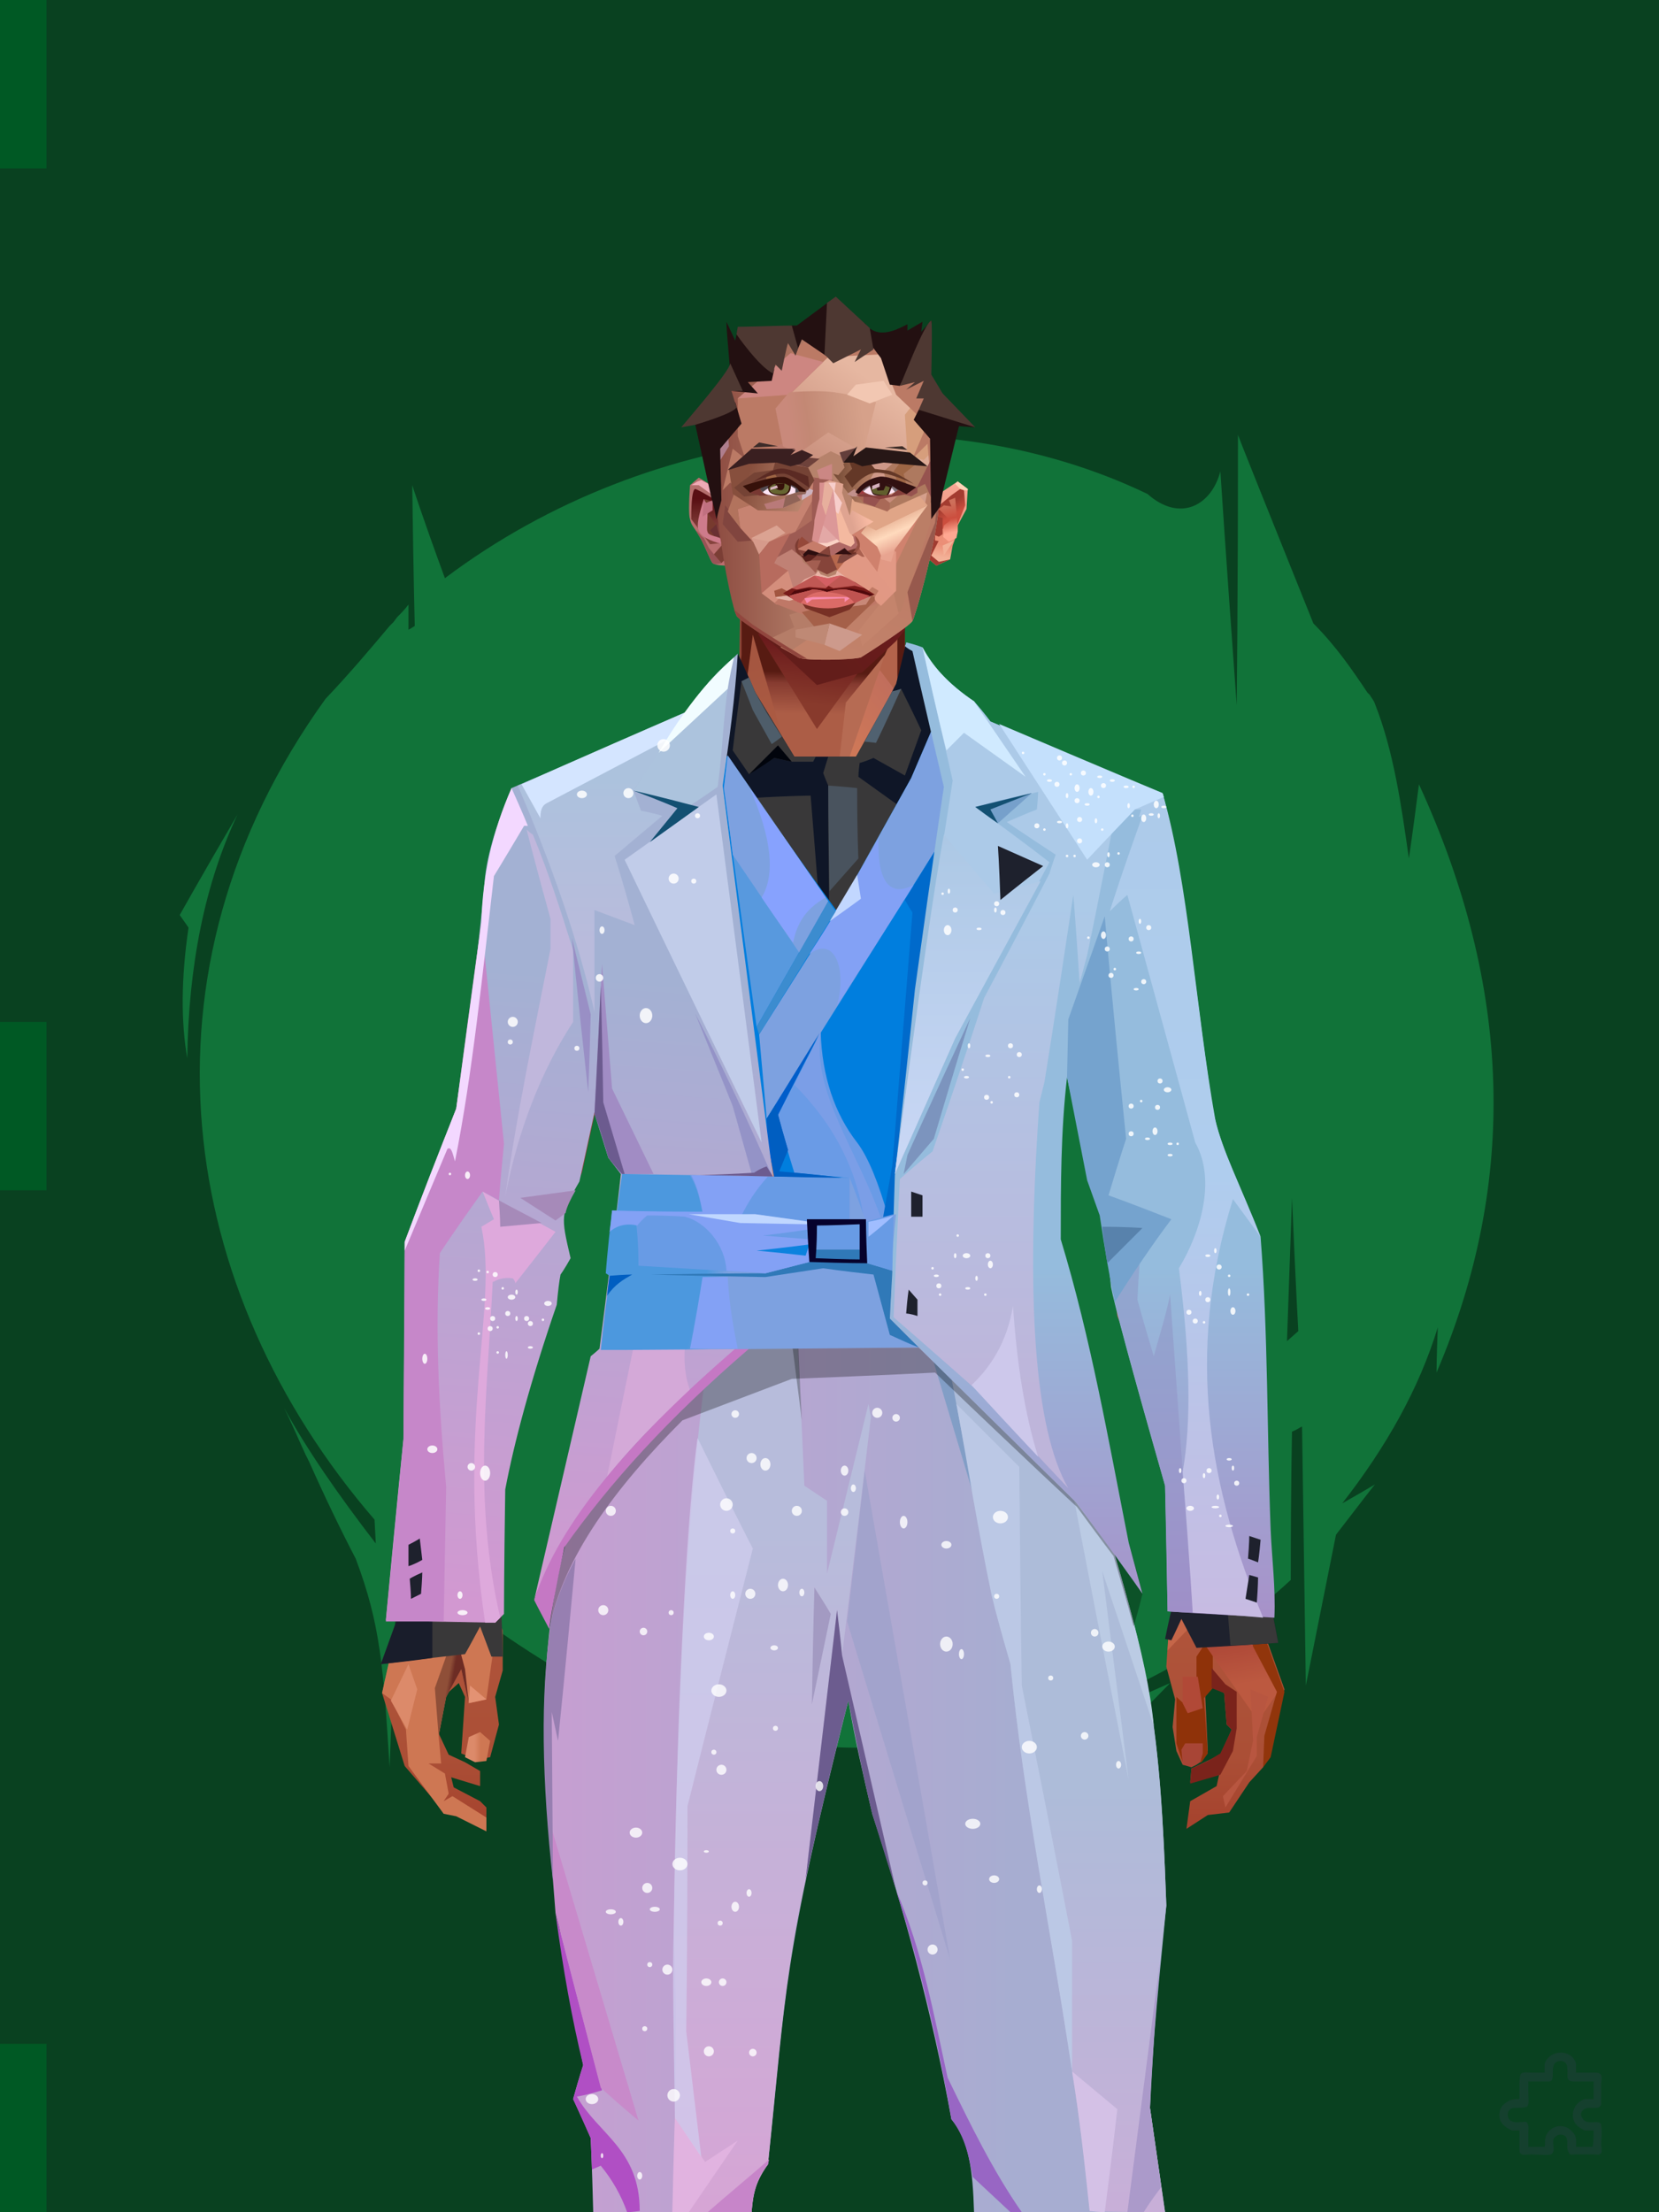 <?xml version="1.0" encoding="UTF-8"?>
<svg width="1320px" height="1760px" viewBox="0 0 1320 1760" version="1.1" xmlns="http://www.w3.org/2000/svg" xmlns:xlink="http://www.w3.org/1999/xlink">
<defs >
</defs >
<g stroke="none" stroke-width="1" fill="none" id="id-bg-32-Artboard-0" fill-rule="evenodd">
<g id="id-bg-32-Artboard-1">
<g id="id-bg-32-Artboard-2">
<rect fill="#094120" width="1320" height="1760" x="0" y="0" id="id-bg-32-Artboard-3">
</rect >
<g transform="translate(143,346)" fill="#117339" id="id-bg-32-Artboard-4">
<path d="M 211 114 C 377 -11 604 -33 770 47 C 796 70 821 56 828 29 C 828 29 832 91 841 215 L 841 215 L 841 215 C 841 209 842 138 842 0 L 842 0 L 842 0 C 843 3 863 53 902 150 C 920 168 933 187 945 205 L 947 207 C 948 209 950 211 951 214 C 966 252 972 295 978 337 C 978 337 981 317 986 278 C 1060 439 1065 594 1000 746 L 1000 746 L 1000 746 C 1000 745 1000 734 1001 710 C 986 759 960 805 925 850 C 925 850 934 845 951 835 C 951 835 951 835 951 835 L 951 835 C 950 836 940 849 920 875 C 920 875 912 915 896 995 C 896 995 895 926 893 789 L 893 789 L 893 789 C 892 789 890 791 885 793 L 885 793 L 885 793 C 885 795 884 835 884 911 C 731 1052 520 1074 365 1011 C 365 1011 353 1027 330 1058 L 330 1058 L 330 1058 C 330 1057 330 1033 331 986 C 324 979 318 974 313 968 C 313 968 309 1028 301 1149 C 301 1149 298 1092 294 978 C 250 951 211 922 179 888 C 176 892 174 897 173 903 C 173 903 171 955 167 1060 C 162 981 160 947 140 894 C 128 871 115 844 103 817 L 100 811 C 94 798 89 786 83 774 C 101 807 126 843 156 882 L 156 882 L 155 863 C -2 681 -41 428 116 210 C 135 190 151 171 167 152 L 170 149 L 170 149 L 173 145 C 176 142 179 139 182 135 C 182 135 182 135 182 135 L 182 135 C 182 136 182 143 182 155 C 182 155 184 154 187 152 C 187 152 186 114 185 40 C 185 40 193 65 211 114 Z M 885 607 L 881 721 L 890 713 C 890 713 888 678 885 607 L 885 607 Z" id="id-bg-32-Artboard-5">
</path >
<path d="M 740 1028 L 718 1024 C 718 1024 788 993 788 993 L 743 1039 C 745 1031 743 1028 740 1028 Z" id="id-bg-32-Artboard-6">
</path >
<path d="M 719 1044 C 711 1052 707 1056 707 1056 L 730 1065 C 722 1051 719 1044 719 1044 Z" id="id-bg-32-Artboard-7">
</path >
<path d="M 683 1098 C 696 1087 702 1082 702 1082 L 696 1109 C 687 1101 683 1098 683 1098 Z" id="id-bg-32-Artboard-8">
</path >
<path d="M 683 1059 C 663 1047 653 1042 653 1042 L 700 1028 C 689 1049 683 1059 683 1059 Z" id="id-bg-32-Artboard-9">
</path >
<path d="M 46 302 C 15 355 0 382 0 382 C 5 389 7 392 7 392 C 1 433 1 467 6 496 C 7 422 20 357 46 302 Z" id="id-bg-32-Artboard-10">
</path >
</g >
</g >
<rect fill="#005924" width="37" height="134" x="0" y="0" id="id-bg-32-Artboard-3">
</rect >
<rect fill="#005924" width="37" height="134" x="0" y="813" id="id-bg-32-Artboard-3">
</rect >
<rect fill="#005924" width="37" height="134" x="0" y="1626" id="id-bg-32-Artboard-3">
</rect >
</g >
</g >
<defs >
<linearGradient x1="50%" y1="6%" x2="50%" y2="99%" id="id-male-6.6_base_5-0">
<stop stop-color="#914537" offset="0%">
</stop >
<stop stop-color="#d47f5c" offset="8%">
</stop >
<stop stop-color="#b1583c" offset="20%">
</stop >
<stop stop-color="#bd6449" offset="34%">
</stop >
<stop stop-color="#ab4f36" offset="71%">
</stop >
<stop stop-color="#890000" offset="100%">
</stop >
</linearGradient >
<linearGradient x1="50%" y1="-10%" x2="50%" y2="84%" id="id-male-6.6_base_5-1">
<stop stop-color="#b05a3c" offset="0%">
</stop >
<stop stop-color="#d47f59" offset="49%">
</stop >
<stop stop-color="#d47f59" offset="100%">
</stop >
</linearGradient >
<linearGradient x1="57%" y1="50%" x2="47%" y2="56%" id="id-male-6.6_base_5-2">
<stop stop-color="#893810" offset="0%">
</stop >
<stop stop-color="#883c15" offset="100%">
</stop >
</linearGradient >
<linearGradient x1="45%" y1="35%" x2="55%" y2="47%" id="id-male-6.6_base_5-3">
<stop stop-color="#b87263" offset="0%">
</stop >
<stop stop-color="#94451b" offset="100%">
</stop >
</linearGradient >
<linearGradient x1="54%" y1="31%" x2="47%" y2="81%" id="id-male-6.6_base_5-4">
<stop stop-color="#b3634b" offset="0%">
</stop >
<stop stop-color="#af5e4a" offset="20%">
</stop >
<stop stop-color="#ab5c40" offset="60%">
</stop >
<stop stop-color="#94441e" offset="81%">
</stop >
<stop stop-color="#8d3b18" offset="100%">
</stop >
</linearGradient >
<linearGradient x1="43%" y1="38%" x2="54%" y2="44%" id="id-male-6.6_base_5-5">
<stop stop-color="#8f4f38" offset="0%">
</stop >
<stop stop-color="#6d2c24" offset="100%">
</stop >
</linearGradient >
<linearGradient x1="50%" y1="40%" x2="58%" y2="82%" id="id-male-6.6_base_5-6">
<stop stop-color="#ce8466" offset="0%">
</stop >
<stop stop-color="#a34a3b" offset="100%">
</stop >
</linearGradient >
<linearGradient x1="50%" y1="41%" x2="49%" y2="66%" id="id-male-6.6_base_5-7">
<stop stop-color="#571b12" offset="0%">
</stop >
<stop stop-color="#863b30" offset="27%">
</stop >
<stop stop-color="#ac5d46" offset="100%">
</stop >
</linearGradient >
<linearGradient x1="63%" y1="4%" x2="25%" y2="77%" id="id-male-6.6_base_5-8">
<stop stop-color="#ec9e83" offset="0%">
</stop >
<stop stop-color="#f0a38d" offset="55%">
</stop >
<stop stop-color="#d88566" offset="100%">
</stop >
</linearGradient >
<linearGradient x1="50%" y1="23%" x2="41%" y2="77%" id="id-male-6.6_base_5-9">
<stop stop-color="#6b1b1c" offset="0%">
</stop >
<stop stop-color="#883a2c" offset="100%">
</stop >
</linearGradient >
<linearGradient x1="47%" y1="22%" x2="55%" y2="89%" id="id-male-6.6_base_5-10">
<stop stop-color="#a55640" offset="0%">
</stop >
<stop stop-color="#ad5c43" offset="100%">
</stop >
</linearGradient >
<linearGradient x1="86%" y1="87%" x2="11%" y2="66%" id="id-male-6.6_base_5-11">
<stop stop-color="#9f4b3c" offset="0%">
</stop >
<stop stop-color="#a95946" offset="100%">
</stop >
</linearGradient >
<linearGradient x1="71%" y1="11%" x2="50%" y2="100%" id="id-male-6.6_base_5-12">
<stop stop-color="#b1583c" offset="0%" stop-opacity="0">
</stop >
<stop stop-color="#b46953" offset="100%">
</stop >
</linearGradient >
<linearGradient x1="66%" y1="46%" x2="56%" y2="43%" id="id-male-6.6_base_5-13">
<stop stop-color="#914640" offset="0%">
</stop >
<stop stop-color="#8e3b3d" offset="100%">
</stop >
</linearGradient >
<linearGradient x1="100%" y1="41%" x2="50%" y2="63%" id="id-male-6.6_base_5-14">
<stop stop-color="#6a1b1c" offset="0%">
</stop >
<stop stop-color="#631d1a" offset="100%">
</stop >
</linearGradient >
<linearGradient x1="69%" y1="20%" x2="50%" y2="100%" id="id-male-6.6_base_5-15">
<stop stop-color="#a0493e" offset="0%">
</stop >
<stop stop-color="#ab5c49" offset="100%">
</stop >
</linearGradient >
<linearGradient x1="36%" y1="20%" x2="57%" y2="81%" id="id-male-6.6_base_5-16">
<stop stop-color="#e39d82" offset="0%">
</stop >
<stop stop-color="#c3795d" offset="100%">
</stop >
</linearGradient >
<linearGradient x1="26%" y1="83%" x2="92%" y2="50%" id="id-male-6.6_base_5-17">
<stop stop-color="#d7835f" offset="0%">
</stop >
<stop stop-color="#ad6545" offset="100%" stop-opacity="0">
</stop >
</linearGradient >
<linearGradient x1="17%" y1="56%" x2="85%" y2="45%" id="id-male-6.6_base_5-18">
<stop stop-color="#e49478" offset="0%">
</stop >
<stop stop-color="#ca8266" offset="52%">
</stop >
<stop stop-color="#bf6e50" offset="100%">
</stop >
</linearGradient >
<linearGradient x1="17%" y1="24%" x2="70%" y2="81%" id="id-male-6.6_base_5-19">
<stop stop-color="#ed9e85" offset="0%">
</stop >
<stop stop-color="#b9694f" offset="100%">
</stop >
</linearGradient >
<linearGradient x1="26%" y1="42%" x2="80%" y2="75%" id="id-male-6.6_base_5-20">
<stop stop-color="#eda186" offset="0%">
</stop >
<stop stop-color="#d68360" offset="100%" stop-opacity="0">
</stop >
</linearGradient >
<linearGradient x1="29%" y1="56%" x2="77%" y2="50%" id="id-male-6.6_base_5-21">
<stop stop-color="#f4ab96" offset="0%">
</stop >
<stop stop-color="#dd9470" offset="100%" stop-opacity="0">
</stop >
</linearGradient >
<linearGradient x1="74%" y1="24%" x2="34%" y2="74%" id="id-male-6.6_base_5-22">
<stop stop-color="#c16e5c" offset="0%">
</stop >
<stop stop-color="#d07957" offset="100%">
</stop >
</linearGradient >
<linearGradient x1="66%" y1="100%" x2="40%" y2="0%" id="id-male-6.6_base_5-23">
<stop stop-color="#c86f52" offset="0%">
</stop >
<stop stop-color="#f1a793" offset="46%">
</stop >
<stop stop-color="#ce7854" offset="100%">
</stop >
</linearGradient >
<linearGradient x1="28%" y1="76%" x2="73%" y2="20%" id="id-male-6.6_base_5-24">
<stop stop-color="#c56649" offset="0%">
</stop >
<stop stop-color="#ae4636" offset="67%">
</stop >
<stop stop-color="#b24a39" offset="100%">
</stop >
</linearGradient >
<linearGradient x1="52%" y1="13%" x2="59%" y2="75%" id="id-male-6.6_base_5-25">
<stop stop-color="#9f362e" offset="0%">
</stop >
<stop stop-color="#bc5940" offset="100%">
</stop >
</linearGradient >
<linearGradient x1="66%" y1="59%" x2="24%" y2="66%" id="id-male-6.6_base_5-26">
<stop stop-color="#ab5c47" offset="0%">
</stop >
<stop stop-color="#ce8467" offset="100%">
</stop >
</linearGradient >
<linearGradient x1="41%" y1="11%" x2="61%" y2="81%" id="id-male-6.6_base_5-27">
<stop stop-color="#de8c76" offset="0%">
</stop >
<stop stop-color="#bb5a4a" offset="100%">
</stop >
</linearGradient >
<linearGradient x1="19%" y1="58%" x2="66%" y2="43%" id="id-male-6.6_base_5-28">
<stop stop-color="#e09d85" offset="0%">
</stop >
<stop stop-color="#c68266" offset="100%">
</stop >
</linearGradient >
<linearGradient x1="73%" y1="50%" x2="30%" y2="53%" id="id-male-6.6_base_5-29">
<stop stop-color="#9b5f42" offset="0%">
</stop >
<stop stop-color="#b67b61" offset="100%">
</stop >
</linearGradient >
<linearGradient x1="31%" y1="0%" x2="50%" y2="100%" id="id-male-6.6_base_5-30">
<stop stop-color="#eea190" offset="0%">
</stop >
<stop stop-color="#e69987" offset="100%">
</stop >
</linearGradient >
<linearGradient x1="29%" y1="43%" x2="65%" y2="100%" id="id-male-6.6_base_5-31">
<stop stop-color="#e4987e" offset="0%">
</stop >
<stop stop-color="#c76d4e" offset="100%">
</stop >
</linearGradient >
<linearGradient x1="13%" y1="78%" x2="84%" y2="50%" id="id-male-6.6_base_5-32">
<stop stop-color="#c87e68" offset="0%">
</stop >
<stop stop-color="#cb715f" offset="100%">
</stop >
</linearGradient >
<linearGradient x1="50%" y1="0%" x2="36%" y2="100%" id="id-male-6.6_base_5-33">
<stop stop-color="#e6977f" offset="0%">
</stop >
<stop stop-color="#de8d74" offset="100%">
</stop >
</linearGradient >
<linearGradient x1="50%" y1="28%" x2="64%" y2="55%" id="id-male-6.6_base_5-34">
<stop stop-color="#e49777" offset="0%">
</stop >
<stop stop-color="#df8e6e" offset="100%">
</stop >
</linearGradient >
<linearGradient x1="40%" y1="55%" x2="62%" y2="71%" id="id-male-6.6_base_5-35">
<stop stop-color="#ce7853" offset="0%">
</stop >
<stop stop-color="#c46c4c" offset="100%">
</stop >
</linearGradient >
<linearGradient x1="9%" y1="37%" x2="88%" y2="55%" id="id-male-6.6_base_5-36">
<stop stop-color="#ad5d46" offset="0%">
</stop >
<stop stop-color="#913a39" offset="100%">
</stop >
</linearGradient >
<linearGradient x1="62%" y1="19%" x2="50%" y2="100%" id="id-male-6.6_base_5-37">
<stop stop-color="#ca7352" offset="0%">
</stop >
<stop stop-color="#ab4d3c" offset="100%">
</stop >
</linearGradient >
<linearGradient x1="45%" y1="18%" x2="51%" y2="67%" id="id-male-6.6_base_5-38">
<stop stop-color="#f1a68e" offset="0%">
</stop >
<stop stop-color="#d47c59" offset="100%">
</stop >
</linearGradient >
<linearGradient x1="50%" y1="0%" x2="50%" y2="100%" id="id-male-6.6_base_5-39">
<stop stop-color="#f1a38c" offset="0%">
</stop >
<stop stop-color="#d07b57" offset="100%">
</stop >
</linearGradient >
<linearGradient x1="45%" y1="50%" x2="58%" y2="50%" id="id-male-6.6_base_5-40">
<stop stop-color="#a84b37" offset="0%">
</stop >
<stop stop-color="#cd7c64" offset="100%">
</stop >
</linearGradient >
<linearGradient x1="33%" y1="74%" x2="77%" y2="42%" id="id-male-6.6_base_5-41">
<stop stop-color="#c47259" offset="0%">
</stop >
<stop stop-color="#c87355" offset="100%">
</stop >
</linearGradient >
<linearGradient x1="63%" y1="59%" x2="38%" y2="59%" id="id-male-6.6_base_5-42">
<stop stop-color="#ce7753" offset="0%">
</stop >
<stop stop-color="#dc8a6a" offset="100%">
</stop >
</linearGradient >
<linearGradient x1="50%" y1="0%" x2="50%" y2="100%" id="id-male-6.6_base_5-43">
<stop stop-color="#cc8672" offset="0%">
</stop >
<stop stop-color="#a24638" offset="100%">
</stop >
</linearGradient >
<linearGradient x1="47%" y1="47%" x2="53%" y2="50%" id="id-male-6.6_base_5-44">
<stop stop-color="#ca9b87" offset="0%">
</stop >
<stop stop-color="#a04c40" offset="100%">
</stop >
</linearGradient >
<linearGradient x1="50%" y1="0%" x2="50%" y2="100%" id="id-male-6.6_base_5-45">
<stop stop-color="#ab5b4f" offset="0%">
</stop >
<stop stop-color="#ab5a53" offset="100%">
</stop >
</linearGradient >
<linearGradient x1="50%" y1="11%" x2="50%" y2="100%" id="id-male-6.6_base_5-46">
<stop stop-color="#b98472" offset="0%">
</stop >
<stop stop-color="#cd8870" offset="100%">
</stop >
</linearGradient >
<linearGradient x1="0%" y1="55%" x2="100%" y2="55%" id="id-male-6.6_base_5-47">
<stop stop-color="#b6746e" offset="0%">
</stop >
<stop stop-color="#9e4248" offset="100%">
</stop >
</linearGradient >
<linearGradient x1="50%" y1="37%" x2="50%" y2="100%" id="id-male-6.6_base_5-48">
<stop stop-color="#c1846e" offset="0%">
</stop >
<stop stop-color="#a32e2c" offset="100%">
</stop >
</linearGradient >
<linearGradient x1="49%" y1="41%" x2="51%" y2="77%" id="id-male-6.6_base_5-49">
<stop stop-color="#9f5844" offset="0%">
</stop >
<stop stop-color="#872f14" offset="59%">
</stop >
<stop stop-color="#a44b3b" offset="100%">
</stop >
</linearGradient >
<linearGradient x1="33%" y1="47%" x2="59%" y2="56%" id="id-male-6.6_base_5-50">
<stop stop-color="#a55b45" offset="0%">
</stop >
<stop stop-color="#763517" offset="100%">
</stop >
</linearGradient >
</defs >
<g transform="translate(304,473)" id="id-male-6.6_base_5-51">
<polygon points="174 662 139 824 137 906 146 1082 171 1154 176 1211 174 1230 175 1284 287 1284 284 1265 308 1195 306 1124 345 952 343 912 353 879 362 881 371 877 383 904 391 970 434 1079 457 1202 475 1252 475 1284 596 1284 600 1225 591 1146 609 1103 612 997 596 842 545 671 539 640 528 606 531 569 509 498 522 403 539 360 539 348 563 464 576 498 585 574 637 704 646 760 646 778 626 822 624 853 631 879 629 901 632 920 637 931 647 931 657 920 655 877 659 867 670 874 672 899 676 903 667 923 644 934 643 945 666 939 664 948 643 960 640 982 657 971 674 969 690 945 701 933 704 926 707 923 713 892 718 871 704 832 696 786 703 768 693 725 693 521 652 425 629 282 626 203 612 175 567 156 548 141 530 139 479 114 422 73 416 42 415 1 285 0 284 73 279 83 242 114 196 137 171 139 155 156 108 175 91 228 91 287 68 431 30 516 23 602 28 725 16 764 21 782 0 874 18 932 49 968 59 970 83 982 83 965 78 960 57 949 55 941 78 948 78 936 66 929 53 923 45 906 51 875 61 866 66 877 63 922 75 927 86 925 93 899 90 877 96 856 96 824 75 778 77 738 108 637 139 562 142 495 159 458 180 358 199 403 203 461 211 504 188 564 191 608" fill="url(#id-male-6.6_base_5-0)" id="id-male-6.6_base_5-52">
</polygon >
<polygon points="91 287 68 431 30 516 23 602 72 688 117 614 98 452 109 469 123 336 102 372 109 294 88 309 109 285" fill="url(#id-male-6.6_base_5-1)" id="id-male-6.6_base_5-52">
</polygon >
<polygon points="383 906 391 972 434 1081 457 1204 475 1254 475 1287 596 1287 600 1226 591 1148 609 1105 612 999 602 904 584 908 584 846 535 683 456 705 382 878" fill="url(#id-male-6.6_base_5-2)" id="id-male-6.6_base_5-52">
</polygon >
<polygon points="137 907 146 1083 171 1156 176 1212 174 1232 175 1286 175 1287 287 1287 284 1266 308 1197 306 1126 345 954 343 923 293 814 263 724 247 711" fill="url(#id-male-6.6_base_5-3)" id="id-male-6.6_base_5-52">
</polygon >
<polygon points="545 673 539 641 528 608 531 571 509 500 522 405 539 361 539 350 563 465 576 500 601 540 660 491 688 529 652 427 629 283 626 205 612 177 568 157 548 142 530 141 479 116 422 75 416 44 415 3 360 3 360 715 462 724" fill="url(#id-male-6.6_base_5-4)" id="id-male-6.6_base_5-52">
</polygon >
<polygon points="83 984 59 972 49 970 21 932 19 903 7 879 0 874 11 824 38 786 38 814 56 786 78 800 91 822 83 879 69 882 63 855 51 877 45 908 47 930 37 930 50 938 53 954 49 960 56 956 83 973" fill="#ce7753" id="id-male-6.6_base_5-57">
</polygon >
<polygon points="66 855 69 882 63 855 51 877 45 908 42 870 58 825" fill="url(#id-male-6.6_base_5-5)" id="id-male-6.6_base_5-57">
</polygon >
<polygon points="83 879 69 882 70 868" fill="#e39273" id="id-male-6.6_base_5-57">
</polygon >
<polygon points="481 376 513 349 558 291 522 368" fill="#a2656c" id="id-male-6.6_base_5-60">
</polygon >
<polygon points="313 697 260 560 246 448 259 424 355 408 361 366 317 404 285 409 267 378 313 343 394 351 431 378 420 404 368 399 371 404 449 421 466 441 449 510 466 547 406 697 358 717" fill="url(#id-male-6.6_base_5-6)" id="id-male-6.6_base_5-61">
</polygon >
<polygon points="410 90 430 82 423 76 416 45 416 7 286 9 286 48 283 76 278 86 244 114 195 139 366 139 390 70 410 26" fill="url(#id-male-6.6_base_5-7)" id="id-male-6.6_base_5-62">
</polygon >
<polygon points="182 180 133 231 97 289 97 231 113 182 165 159" fill="url(#id-male-6.6_base_5-8)" id="id-male-6.6_base_5-63">
</polygon >
<polygon points="346 107 384 55 409 31 414 23 299 31" fill="url(#id-male-6.6_base_5-9)" id="id-male-6.6_base_5-64">
</polygon >
<polygon points="287 93 295 32 323 129" fill="url(#id-male-6.6_base_5-10)" id="id-male-6.6_base_5-65">
</polygon >
<polygon points="336 139 314 151 270 146 224 139" fill="#c0775d" id="id-male-6.6_base_5-66">
</polygon >
<polygon points="410 84 409 136 461 129" fill="url(#id-male-6.6_base_5-11)" id="id-male-6.6_base_5-67">
</polygon >
<polygon points="173 246 167 286 191 351 263 386 328 330 359 330 359 152 348 139 336 139 309 152" fill="url(#id-male-6.6_base_5-12)" id="id-male-6.6_base_5-68">
</polygon >
<polygon points="464 159 516 190 500 159" fill="url(#id-male-6.6_base_5-13)" id="id-male-6.6_base_5-69">
</polygon >
<polygon points="302 31 346 72 382 62 409 37 416 28 416 13" fill="url(#id-male-6.6_base_5-14)" id="id-male-6.6_base_5-70">
</polygon >
<polygon points="263 151 191 202 219 151" fill="#bb6d52" id="id-male-6.6_base_5-71">
</polygon >
<polygon points="154 206 170 170 122 188" fill="#ffb4a1" id="id-male-6.6_base_5-72">
</polygon >
<polygon points="358 285 344 299 323 318 305 354 358 345 354 305" fill="url(#id-male-6.6_base_5-15)" id="id-male-6.6_base_5-73">
</polygon >
<polygon points="260 361 265 387 203 371 191 347" fill="#9e4d3d" id="id-male-6.6_base_5-74">
</polygon >
<polygon points="198 362 181 359 167 284" fill="#760000" id="id-male-6.6_base_5-75">
</polygon >
<polygon points="477 341 477 335 488 326 496 325 509 338 496 348 485 354" fill="#883232" id="id-male-6.6_base_5-76">
</polygon >
<polygon points="314 151 342 220 317 293 237 351 209 318 172 251 185 205 270 146" fill="url(#id-male-6.6_base_5-16)" id="id-male-6.6_base_5-77">
</polygon >
<polygon points="314 151 330 238 209 318 172 251 185 205 270 146" fill="url(#id-male-6.6_base_5-17)" id="id-male-6.6_base_5-77">
</polygon >
<polygon points="314 151 350 205 220 227 185 205 270 146" fill="url(#id-male-6.6_base_5-18)" opacity="0.369" id="id-male-6.6_base_5-77">
</polygon >
<polygon points="211 335 223 322 242 327 244 332 235 353 213 349" fill="#983d37" id="id-male-6.6_base_5-80">
</polygon >
<polygon points="224 339 226 342 226 345 222 349 235 350 242 333 230 338 227 335" fill="#a6607c" id="id-male-6.6_base_5-81">
</polygon >
<polygon points="488 343 491 347 486 351 479 338 489 327 495 327 493 336" fill="#a84e5a" id="id-male-6.6_base_5-82">
</polygon >
<polygon points="485 339 488 343 493 337" fill="#d57d5e" id="id-male-6.6_base_5-83">
</polygon >
<polygon points="359 162 359 291 406 325 455 347 529 267 463 182 415 166" fill="url(#id-male-6.6_base_5-19)" id="id-male-6.6_base_5-84">
</polygon >
<polygon points="359 178 359 281 391 302 391 249 489 270 461 189 415 166" fill="url(#id-male-6.6_base_5-20)" id="id-male-6.6_base_5-84">
</polygon >
<polygon points="359 178 359 219 472 220 461 189 415 166 371 163" fill="url(#id-male-6.6_base_5-21)" id="id-male-6.6_base_5-84">
</polygon >
<polygon points="358 178 372 168 440 156 413 137 378 158 411 80 396 60 358 146" fill="url(#id-male-6.6_base_5-22)" id="id-male-6.6_base_5-87">
</polygon >
<polygon points="346 140 358 152 372 129 400 48 369 86 364 130" fill="#b66b53" id="id-male-6.6_base_5-88">
</polygon >
<polygon points="591 281 601 226 559 159 514 159 523 138 499 156 571 263" fill="url(#id-male-6.6_base_5-23)" id="id-male-6.6_base_5-89">
</polygon >
<polygon points="609 298 626 332 629 285 627 227 614 207 617 251" fill="#9a84a9" id="id-male-6.6_base_5-90">
</polygon >
<polygon points="554 159 567 157 612 177 614 192 579 175 603 207 601 226" fill="#c2694b" id="id-male-6.6_base_5-91">
</polygon >
<polygon points="625 840 700 762 688 738 679 784 648 776 626 822" fill="url(#id-male-6.6_base_5-24)" id="id-male-6.6_base_5-92">
</polygon >
<polygon points="648 862 648 845 661 825 661 870 654 878 657 922 652 929 637 929 632 914 632 893 632 877 644 888" fill="#8f3209" id="id-male-6.6_base_5-93">
</polygon >
<polygon points="554 375 577 333 607 451 594 508 568 462" fill="#c86d5d" id="id-male-6.6_base_5-94">
</polygon >
<polygon points="641 823 648 826 697 896 713 873 682 781" fill="url(#id-male-6.6_base_5-25)" id="id-male-6.6_base_5-92">
</polygon >
<polygon points="623 326 643 425 633 431 693 523 652 427 636 326 625 315" fill="#9e7994" id="id-male-6.6_base_5-96">
</polygon >
<polygon points="628 274 638 339 623 314" fill="#8e465a" id="id-male-6.6_base_5-97">
</polygon >
<polygon points="693 523 695 567 685 525 618 416 633 431" fill="#913f53" id="id-male-6.6_base_5-98">
</polygon >
<polygon points="640 463 599 539 601 571 634 655 646 703 650 754 658 640 660 491" fill="#ca6e4e" id="id-male-6.6_base_5-99">
</polygon >
<polygon points="610 531 648 646 652 546 638 479" fill="#dc8a72" id="id-male-6.6_base_5-99">
</polygon >
<polygon points="693 748 677 730 677 700 660 491 685 525 691 552 684 727" fill="#ac4536" id="id-male-6.6_base_5-101">
</polygon >
<polygon points="691 746 703 768 693 727 695 567 691 551 683 727" fill="#95a2d2" id="id-male-6.6_base_5-102">
</polygon >
<polygon points="260 559 310 683 355 716 263 713 238 685 195 582" fill="url(#id-male-6.6_base_5-26)" id="id-male-6.6_base_5-103">
</polygon >
<polygon points="637 931 636 919 639 914 653 914 653 922 651 929 648 931 644 933" fill="#a84536" id="id-male-6.6_base_5-104">
</polygon >
<polygon points="637 861 637 882 641 890 653 886 649 861" fill="#b14937" id="id-male-6.6_base_5-105">
</polygon >
<polygon points="691 871 693 912 688 936 669 956 671 965 696 924 696 909 705 877" fill="#b85640" id="id-male-6.6_base_5-106">
</polygon >
<polygon points="703 768 684 788 693 837 712 873 702 908 701 933 707 925 718 873 704 834 697 788" fill="#91350b" id="id-male-6.6_base_5-107">
</polygon >
<polygon points="667 939 643 946 644 934 657 928 667 922 676 903 672 899 670 874 660 870 660 854 671 867 680 873 680 902 677 920" fill="#7a231b" id="id-male-6.6_base_5-108">
</polygon >
<polygon points="361 510 359 634 426 561 420 535" fill="url(#id-male-6.6_base_5-27)" opacity="0.626" id="id-male-6.6_base_5-109">
</polygon >
<polygon points="319 403 289 399 268 380 313 343 361 348 362 372" fill="url(#id-male-6.6_base_5-28)" id="id-male-6.6_base_5-110">
</polygon >
<polygon points="171 141 168 151 180 151 204 139 196 138" fill="url(#id-male-6.6_base_5-29)" id="id-male-6.6_base_5-111">
</polygon >
<polygon points="359 308 362 360 382 334" fill="#dd9481" opacity="0.625" id="id-male-6.6_base_5-112">
</polygon >
<polygon points="360 546 360 584 387 551 374 540" fill="url(#id-male-6.6_base_5-30)" opacity="0.626" id="id-male-6.6_base_5-113">
</polygon >
<polygon points="346 542 360 547 373 540 360 534" fill="#86000c" id="id-male-6.6_base_5-114">
</polygon >
<polygon points="325 545 277 503 259 561 308 579" fill="url(#id-male-6.6_base_5-31)" opacity="0.758" id="id-male-6.6_base_5-115">
</polygon >
<polygon points="389 499 460 467 449 510 404 520" fill="url(#id-male-6.6_base_5-32)" id="id-male-6.6_base_5-116">
</polygon >
<polygon points="364 491 361 403 420 428" fill="url(#id-male-6.6_base_5-33)" opacity="0.758" id="id-male-6.6_base_5-117">
</polygon >
<polygon points="262 446 333 446 323 469 279 492" fill="url(#id-male-6.6_base_5-34)" opacity="0.758" id="id-male-6.6_base_5-118">
</polygon >
<polygon points="259 425 279 496 259 561 236 528 213 443 227 425 243 447" fill="url(#id-male-6.6_base_5-35)" id="id-male-6.6_base_5-119">
</polygon >
<polygon points="412 343 444 374 466 383 499 351 447 354 416 339" fill="url(#id-male-6.6_base_5-36)" id="id-male-6.6_base_5-120">
</polygon >
<polygon points="164 252 163 278 128 284" fill="#953f32" id="id-male-6.6_base_5-121">
</polygon >
<polygon points="58 478 88 441 88 416 69 430 66 456" fill="url(#id-male-6.6_base_5-37)" id="id-male-6.6_base_5-122">
</polygon >
<polygon points="76 684 69 634 61 517 89 474 111 569" fill="url(#id-male-6.6_base_5-38)" id="id-male-6.6_base_5-123">
</polygon >
<polygon points="53 489 47 539 69 635 76 684 53 760 40 781 16 766 28 727 23 604 28 544" fill="url(#id-male-6.6_base_5-39)" id="id-male-6.6_base_5-124">
</polygon >
<polygon points="136 452 127 497 153 460 177 340 170 300" fill="#a34532" id="id-male-6.6_base_5-125">
</polygon >
<polygon points="181 359 159 460 143 497 142 514 123 532 109 514 108 490 127 497 153 460 177 340" fill="#943f3a" id="id-male-6.6_base_5-125">
</polygon >
<polygon points="38 747 28 772 38 788 44 772" fill="#e39275" id="id-male-6.6_base_5-127">
</polygon >
<polygon points="359 379 342 413 361 444 377 417" fill="url(#id-male-6.6_base_5-40)" id="id-male-6.6_base_5-128">
</polygon >
<polygon points="196 581 260 561 229 519" fill="url(#id-male-6.6_base_5-41)" id="id-male-6.6_base_5-129">
</polygon >
<polygon points="74 929 66 925 69 909 78 905 86 912 83 928" fill="url(#id-male-6.6_base_5-42)" id="id-male-6.6_base_5-130">
</polygon >
<polygon points="20 903 7 880 21 851 28 871" fill="#dc8a6a" id="id-male-6.6_base_5-131">
</polygon >
<polygon points="218 1123 203 1040 191 913 171 1090 182 1169 230 1208 261 1237 270 1213 234 1175 212 1157 272 1191 281 1169" fill="url(#id-male-6.6_base_5-43)" opacity="0.808" id="id-male-6.6_base_5-132">
</polygon >
<polygon points="182 1207 181 1155 213 1106 236 1166 230 1210" fill="#b15d4d" id="id-male-6.6_base_5-133">
</polygon >
<polygon points="187 902 211 1137 227 1161 275 1187 299 1137 272 1009 299 918 269 791 211 836" fill="url(#id-male-6.6_base_5-44)" id="id-male-6.6_base_5-134">
</polygon >
<polygon points="288 1079 311 1040 311 942 295 903 264 1019 275 1188 301 1137" fill="url(#id-male-6.6_base_5-45)" id="id-male-6.6_base_5-135">
</polygon >
<polygon points="584 908 604 1008 608 1106 614 998 599 887" fill="#948ab4" id="id-male-6.6_base_5-136">
</polygon >
<polygon points="430 886 488 1140 535 1115 561 925 566 886 536 816 500 786" fill="url(#id-male-6.6_base_5-46)" opacity="0.792" id="id-male-6.6_base_5-137">
</polygon >
<polygon points="581 921 588 1011 584 1112 576 1162 544 1046 566 886" fill="url(#id-male-6.6_base_5-47)" id="id-male-6.6_base_5-138">
</polygon >
<polygon points="561 1247 518 1200 472 1112 494 931 505 931 594 1188 579 1244" fill="url(#id-male-6.6_base_5-48)" id="id-male-6.6_base_5-139">
</polygon >
<polygon points="531 1221 539 1263 536 1269 516 1287 509 1287 500 1263 513 1199 488 1226 462 1170 472 1101 427 1010 398 877 469 771 518 739 536 818 500 787 433 890 477 1078 534 1212" fill="url(#id-male-6.6_base_5-49)" id="id-male-6.6_base_5-140">
</polygon >
<polygon points="321 1058 284 852 258 721 266 733 371 879 362 883 354 881 343 914 345 954" fill="#99513d" id="id-male-6.6_base_5-141">
</polygon >
<polygon points="429 1068 424 875 536 705 454 704 380 865 384 906 391 972" fill="#9b4949" opacity="0.394" id="id-male-6.6_base_5-142">
</polygon >
<polygon points="175 1262 194 1287 206 1287 225 1226 213 1249 175 1221 174 1232" fill="#792e06" id="id-male-6.6_base_5-143">
</polygon >
<polygon points="528 1227 554 1234 569 1169 549 1168" fill="#b9645b" id="id-male-6.6_base_5-144">
</polygon >
<polygon points="546 678 545 672 539 641 528 608 531 571 509 500 522 405 539 361 539 350 547 389 542 330 558 289 517 369 528 369 517 411 499 442 509 465 488 531 507 525 522 585 449 724" fill="#792e2e" id="id-male-6.6_base_5-52">
</polygon >
<polygon points="402 722 490 609 522 585 449 723" fill="#9e4c3c" id="id-male-6.6_base_5-146">
</polygon >
<polygon points="174 664 139 826 137 907 139 937 238 690 352 886 354 881 362 883 371 879 383 906 471 773 548 712 596 844 545 673 539 641 478 697 449 723 278 705 232 657 188 566 191 610" fill="url(#id-male-6.6_base_5-50)" id="id-male-6.6_base_5-52">
</polygon >
<polygon points="139 836 225 709 167 697 139 826" fill="#8f361d" id="id-male-6.6_base_5-148">
</polygon >
<polygon points="518 734 596 843 547 678" fill="#711c13" id="id-male-6.6_base_5-149">
</polygon >
<polygon points="415 778 447 726 314 744 329 762" fill="#af5544" opacity="0.52" id="id-male-6.6_base_5-52">
</polygon >
<polygon points="411 685 463 666 456 573" fill="#823a34" id="id-male-6.6_base_5-151">
</polygon >
</g >
<defs >
<linearGradient x1="53%" y1="5%" x2="47%" y2="91%" id="id-male-6.8_face_5-0">
<stop stop-color="#f6a693" offset="0%">
</stop >
<stop stop-color="#eb8e76" offset="82%">
</stop >
<stop stop-color="#f3b197" offset="100%">
</stop >
</linearGradient >
<linearGradient x1="62%" y1="61%" x2="50%" y2="36%" id="id-male-6.8_face_5-1">
<stop stop-color="#cc4e3e" offset="0%">
</stop >
<stop stop-color="#a33c30" offset="100%">
</stop >
</linearGradient >
<linearGradient x1="50%" y1="13%" x2="57%" y2="81%" id="id-male-6.8_face_5-2">
<stop stop-color="#ce6f5a" offset="0%">
</stop >
<stop stop-color="#cc4e3e" offset="52%">
</stop >
<stop stop-color="#ffa791" offset="100%">
</stop >
</linearGradient >
<linearGradient x1="50%" y1="0%" x2="54%" y2="88%" id="id-male-6.8_face_5-3">
<stop stop-color="#b36e6c" offset="0%">
</stop >
<stop stop-color="#bb6e6f" offset="100%">
</stop >
</linearGradient >
<linearGradient x1="36%" y1="75%" x2="36%" y2="18%" id="id-male-6.8_face_5-4">
<stop stop-color="#85433d" offset="0%">
</stop >
<stop stop-color="#590f13" offset="100%">
</stop >
</linearGradient >
<linearGradient x1="48%" y1="84%" x2="4%" y2="84%" id="id-male-6.8_face_5-5">
<stop stop-color="#b6826b" offset="0%">
</stop >
<stop stop-color="#8f4e43" offset="100%">
</stop >
</linearGradient >
<linearGradient x1="23%" y1="68%" x2="57%" y2="19%" id="id-male-6.8_face_5-6">
<stop stop-color="#cb927f" offset="0%">
</stop >
<stop stop-color="#e6b7a1" offset="100%">
</stop >
</linearGradient >
<linearGradient x1="59%" y1="57%" x2="48%" y2="96%" id="id-male-6.8_face_5-7">
<stop stop-color="#bb7a65" offset="0%">
</stop >
<stop stop-color="#c2826a" offset="100%">
</stop >
</linearGradient >
<linearGradient x1="14%" y1="53%" x2="88%" y2="46%" id="id-male-6.8_face_5-8">
<stop stop-color="#c9897b" offset="0%">
</stop >
<stop stop-color="#c38874" offset="25%">
</stop >
<stop stop-color="#cc9781" offset="66%">
</stop >
<stop stop-color="#d6a18a" offset="100%">
</stop >
</linearGradient >
<linearGradient x1="100%" y1="24%" x2="44%" y2="69%" id="id-male-6.8_face_5-9">
<stop stop-color="#e29985" offset="0%">
</stop >
<stop stop-color="#e19883" offset="100%">
</stop >
</linearGradient >
<linearGradient x1="24%" y1="33%" x2="50%" y2="82%" id="id-male-6.8_face_5-10">
<stop stop-color="#e6ae91" offset="0%">
</stop >
<stop stop-color="#ffdabd" offset="49%">
</stop >
<stop stop-color="#e8a490" offset="100%">
</stop >
</linearGradient >
<linearGradient x1="90%" y1="75%" x2="18%" y2="60%" id="id-male-6.8_face_5-11">
<stop stop-color="#bc8770" offset="0%">
</stop >
<stop stop-color="#874f3d" offset="100%">
</stop >
</linearGradient >
<linearGradient x1="0%" y1="50%" x2="33%" y2="53%" id="id-male-6.8_face_5-12">
<stop stop-color="#764b36" offset="0%">
</stop >
<stop stop-color="#ae795f" offset="100%">
</stop >
</linearGradient >
<linearGradient x1="60%" y1="88%" x2="92%" y2="78%" id="id-male-6.8_face_5-13">
<stop stop-color="#dfa491" offset="0%">
</stop >
<stop stop-color="#f8baa3" offset="100%">
</stop >
</linearGradient >
</defs >
<g transform="translate(548,259)" id="id-male-6.8_face_5-14">
<g id="id-male-6.8_face_5-15">
<g transform="translate(0,121)" id="id-male-6.8_face_5-16">
<polygon points="199 13 214 3 222 9 221 25 214 38 214 43 210 54 208 65 197 70 190 64" fill="url(#id-male-6.8_face_5-0)" id="id-male-6.8_face_5-17">
</polygon >
<polygon points="197 24 209 14 216 9 219 10 220 22 214 37 195 43" fill="url(#id-male-6.8_face_5-1)" id="id-male-6.8_face_5-18">
</polygon >
<polygon points="203 38 208 34 199 25 203 22 209 23 207 18 212 16 214 38 214 43 213 48 207 51 201 46" fill="url(#id-male-6.8_face_5-2)" id="id-male-6.8_face_5-17">
</polygon >
<polygon points="212 5 214 3 222 9 222 10 219 10 216 9" fill="#fdd3b7" id="id-male-6.8_face_5-17">
</polygon >
<polygon points="208 65 197 70 190 64 194 42 199 50 193 62 199 67" fill="#a13c31" id="id-male-6.8_face_5-17">
</polygon >
<polygon points="203 62 202 54 211 50" fill="#f3b197" id="id-male-6.8_face_5-22">
</polygon >
<polygon points="196 50 202 51 203 42 196 46" fill="#eb8e76" id="id-male-6.8_face_5-23">
</polygon >
<polygon points="194 45 199 47 202 45 202 32 197 31" fill="#a13c31" id="id-male-6.8_face_5-24">
</polygon >
<path d="M 30 70 C 24 70 20 69 19 68 C 17 66 12 52 8 46 C 4 39 2 38 1 33 C 0 30 0 21 1 6 L 8 0 L 23 9 L 30 70 Z" fill="url(#id-male-6.8_face_5-3)" id="id-male-6.8_face_5-25">
</path >
<polygon points="8 6 2 6 7 3 10 2 23 9 19 14" fill="#efaab6" id="id-male-6.8_face_5-25">
</polygon >
<path d="M 26 68 C 23 69 20 69 19 68 C 17 66 12 52 8 46 C 7 44 6 43 6 42 C 9 45 10 47 12 48 C 13 50 14 52 16 56 L 26 68 Z" fill="#995356" id="id-male-6.8_face_5-25">
</path >
<polygon points="26 68 29 65 27 53 20 61" fill="#7b3e35" id="id-male-6.8_face_5-25">
</polygon >
<path d="M 23 19 C 12 12 6 9 5 9 C 3 10 2 18 2 33 L 17 53 L 26 52 L 23 19 Z" fill="url(#id-male-6.8_face_5-4)" id="id-male-6.8_face_5-29">
</path >
<polygon points="12 17 19 19 18 26 15 28 22 38 21 49 12 44" fill="#773a2e" id="id-male-6.8_face_5-30">
</polygon >
<path d="M 27 53 C 16 50 10 47 8 42 C 6 38 8 30 12 17 L 15 23 C 15 36 14 42 15 43 C 15 45 18 46 25 48 L 27 53 Z" fill="#ce7b8b" id="id-male-6.8_face_5-31">
</path >
<polygon points="11 31 19 26 19 18 14 20 12 18" fill="#c07080" id="id-male-6.8_face_5-32">
</polygon >
<polygon points="20 46 17 42 22 37 25 48" fill="#6a3032" id="id-male-6.8_face_5-33">
</polygon >
</g >
<g transform="translate(18,0)" id="id-male-6.8_face_5-34">
<path d="M 20 231 C 18 227 11 201 5 153 C 3 140 2 128 1 117 C -1 91 4 63 8 49 C 9 46 16 35 16 34 C 30 20 56 0 94 0 C 157 0 178 45 181 51 C 183 57 183 111 181 144 C 178 177 162 232 160 235 C 158 239 124 261 119 264 C 113 266 74 267 69 264 C 64 261 22 235 20 231 Z" fill="url(#id-male-6.8_face_5-5)" id="id-male-6.8_face_5-35">
</path >
<polygon points="73 112 82 117 159 110 163 117 160 129 170 143 176 147 176 93 157 34 129 14 67 25 49 80" fill="url(#id-male-6.8_face_5-6)" id="id-male-6.8_face_5-36">
</polygon >
<polygon points="161 62 154 71 156 103 169 107 175 101 174 71" fill="#d69e7c" id="id-male-6.8_face_5-37">
</polygon >
<path d="M 88 1 C 90 0 92 0 94 0 C 157 0 178 45 181 51 C 183 57 183 111 181 144 C 178 177 162 232 160 235 C 158 239 124 261 119 264 C 113 266 74 267 69 264 C 68 263 62 260 55 256 L 88 235 L 130 216 L 172 163 L 174 118 L 172 94 L 160 106 L 169 85 L 169 76 L 147 55 L 134 23 L 93 25 L 52 65 L 58 96 L 27 113 L 21 131 L 15 125 L 9 131 L 17 98 L 27 106 L 21 88 L 21 58 L 88 1 Z" fill="url(#id-male-6.8_face_5-7)" id="id-male-6.8_face_5-35">
</path >
<polygon points="89 29 62 55 21 58 63 22" fill="#cd8681" id="id-male-6.8_face_5-35">
</polygon >
<path d="M 182 73 C 183 94 183 123 181 144 C 178 177 162 232 160 235 L 156 212 L 178 157 L 181 128 L 174 142 L 182 73 Z" fill="#97594d" id="id-male-6.8_face_5-35">
</path >
<polygon points="47 249 66 240 62 230 73 227 88 242 63 259" fill="#b57d68" id="id-male-6.8_face_5-41">
</polygon >
<path d="M 20 231 C 20 230 19 229 18 226 C 24 231 29 235 33 238 C 42 244 56 253 76 265 C 73 265 70 265 69 264 C 64 261 22 235 20 231 Z" fill="#91463e" id="id-male-6.8_face_5-35">
</path >
<path d="M 1 117 C -1 91 4 63 8 49 C 9 46 16 35 16 34 C 22 28 30 21 41 15 L 11 57 L 14 96 L 1 117 Z" fill="#af7e8d" id="id-male-6.8_face_5-35">
</path >
<path d="M 5 153 C 3 140 2 128 1 117 C 0 108 1 98 1 89 L 8 127 L 5 153 Z" fill="#793d31" id="id-male-6.8_face_5-35">
</path >
<polygon points="37 103 56 94 77 112 67 117" fill="#bc7c6e" id="id-male-6.8_face_5-45">
</polygon >
<path d="M 62 53 C 78 52 89 52 97 53 C 105 54 116 56 131 61 L 121 101 L 93 85 L 69 102 L 57 96 L 51 66 L 62 53 Z" fill="url(#id-male-6.8_face_5-8)" id="id-male-6.8_face_5-46">
</path >
<polygon points="108 55 115 47 137 44 144 55 126 62" fill="#f2c7b2" id="id-male-6.8_face_5-47">
</polygon >
<polygon points="21 172 33 171 11 143 9 158" fill="#81453f" id="id-male-6.8_face_5-48">
</polygon >
<polygon points="143 203 142 188 148 173 172 138" fill="#d0826e" id="id-male-6.8_face_5-49">
</polygon >
<polygon points="147 229 151 227 174 158 175 115 170 142 141 202 141 217" fill="#bb7e66" id="id-male-6.8_face_5-50">
</polygon >
<polygon points="117 243 120 255 149 229 144 209" fill="#c4846c" id="id-male-6.8_face_5-51">
</polygon >
</g >
</g >
<polygon points="115 123 97 120 73 163 66 188 109 172" fill="#9d5b53" id="id-male-6.8_face_5-52">
</polygon >
<polygon points="118 195 153 223 165 211 165 180 158 177 122 178" fill="url(#id-male-6.8_face_5-9)" id="id-male-6.8_face_5-53">
</polygon >
<polygon points="31 148 43 115 58 140 39 146 41 161" fill="#b2735d" id="id-male-6.8_face_5-54">
</polygon >
<polygon points="60 190 82 178 90 185 91 188 102 197 78 213 79 195" fill="#c08175" id="id-male-6.8_face_5-55">
</polygon >
<polygon points="51 172 66 172 85 164 98 140 99 125 58 140 39 146 41 161" fill="#c78371" id="id-male-6.8_face_5-54">
</polygon >
<polygon points="85 164 98 140 98 155" fill="#ae6c5d" id="id-male-6.8_face_5-54">
</polygon >
<polygon points="56 182 50 169 70 159 77 165 64 172" fill="#dba392" id="id-male-6.8_face_5-58">
</polygon >
<polygon points="56 182 50 169 64 172" fill="#d69a8b" id="id-male-6.8_face_5-58">
</polygon >
<polygon points="56 182 58 213 79 195 68 189 81 165 64 172" fill="#b76b5e" id="id-male-6.8_face_5-58">
</polygon >
<polygon points="70 222 58 213 79 195 85 215" fill="#d48e7c" id="id-male-6.8_face_5-58">
</polygon >
<polygon points="135 167 142 159 150 162 190 143 164 178 161 188 153 186 150 177" fill="url(#id-male-6.8_face_5-10)" id="id-male-6.8_face_5-62">
</polygon >
<polygon points="128 153 149 163 190 143 183 135 130 138" fill="#e0a587" id="id-male-6.8_face_5-62">
</polygon >
<polygon points="132 172 150 196 153 183 150 176 137 165 140 161 130 166" fill="#cf816d" id="id-male-6.8_face_5-64">
</polygon >
<polygon points="111 184 118 195 127 184 130 181 117 179" fill="#b7684d" id="id-male-6.8_face_5-65">
</polygon >
<polygon points="92 187 101 197 105 187" fill="#a35e51" id="id-male-6.8_face_5-66">
</polygon >
<polygon points="118 189 120 183 132 178 137 180 122 189" fill="#7e453d" id="id-male-6.8_face_5-67">
</polygon >
<path d="M 86 178 L 96 173 L 90 168 C 88 170 87 172 86 173 C 86 174 86 176 86 178 Z" fill="#954839" id="id-male-6.8_face_5-68">
</path >
<polygon points="92 184 86 178 112 175 113 183 118 194 110 198 102 194 105 187 95 187" fill="#86443a" id="id-male-6.8_face_5-69">
</polygon >
<polygon points="86 178 95 180 104 181 112 175 100 171" fill="#c67c6a" id="id-male-6.8_face_5-70">
</polygon >
<polygon points="112 176 119 172 131 167 134 171 134 178 127 180 113 183" fill="#b06966" id="id-male-6.8_face_5-71">
</polygon >
<polyline points="90 184 93 188 97 187 102 183 96 180 89 184" fill="#5b221d" id="id-male-6.8_face_5-72">
</polyline >
<polygon points="92 120 95 110 113 100 132 109 135 130 117 123" fill="#b6826b" id="id-male-6.8_face_5-73">
</polygon >
<g transform="translate(31,92)" id="id-male-6.8_face_5-74">
<polygon points="4 42 24 55 56 56 69 30 44 8 1 22" fill="url(#id-male-6.8_face_5-11)" id="id-male-6.8_face_5-75">
</polygon >
<polygon points="59 39 59 47 67 42 68 39 63 37" fill="#ccb2be" id="id-male-6.8_face_5-76">
</polygon >
<polygon points="29 50 47 45 60 41 58 46 45 53 31 54" fill="#b97a79" id="id-male-6.8_face_5-77">
</polygon >
<polygon points="46 44 44 53 58 47 55 43 62 42 63 39 58 39" fill="#8f6357" id="id-male-6.8_face_5-78">
</polygon >
<polygon points="5 37 21 25 36 23 38 16 64 21 69 31 64 39 13 44" fill="#754335" id="id-male-6.8_face_5-79">
</polygon >
<polygon points="30 34 31 27 37 25 41 32" fill="#9d6544" id="id-male-6.8_face_5-80">
</polygon >
<path d="M 19 33 C 33 27 42 25 46 26 C 50 27 56 31 65 37 L 64 28 C 52 23 44 21 41 22 C 37 22 30 26 19 33 Z" fill="#5b2a23" id="id-male-6.8_face_5-81">
</path >
<polygon points="93 88 103 85 103 89 96 91" fill="#6b3025" id="id-male-6.8_face_5-82">
</polygon >
<g transform="translate(37,37) rotate(3) translate(-37,-37) translate(12,28)" id="id-male-6.8_face_5-83">
<path d="M 6 14 L 14 16 L 23 15 C 20 15 18 14 17 14 C 15 13 14 12 13 10 L 6 14 Z" fill="#783832" id="id-male-6.8_face_5-84">
</path >
<path d="M 14 10 C 15 13 18 15 22 15 C 25 16 31 15 36 14 C 38 14 42 12 47 10 C 41 5 35 2 30 2 C 25 2 20 5 14 10 Z" fill="#ffe4f4" id="id-male-6.8_face_5-85">
</path >
<path d="M 14 10 C 14 11 15 12 16 13 C 22 8 27 5 31 5 C 33 5 37 6 42 9 L 42 12 C 43 12 45 11 47 10 C 41 5 35 2 30 2 C 25 2 20 5 14 10 Z" fill="#000000" fill-opacity="0.675" id="id-male-6.8_face_5-85">
</path >
<path d="M 20 8 C 20 13 23 15 30 15 C 36 15 39 12 38 5 C 34 4 31 3 28 4 C 26 4 23 6 20 8 Z" fill="#36110a" id="id-male-6.8_face_5-87">
</path >
<path d="M 21 9 C 21 13 24 14 29 14 C 35 14 37 12 37 7 C 33 5 31 4 28 4 C 26 5 24 6 21 9 Z" fill="#666531" id="id-male-6.8_face_5-87">
</path >
<path d="M 26 6 C 26 8 26 10 27 10 C 29 11 31 11 32 10 C 33 9 33 8 33 5 L 26 6 Z" fill="#36110a" id="id-male-6.8_face_5-89">
</path >
<polygon points="22 9 22 11 28 9 27 7" fill="#d7b4bf" id="id-male-6.8_face_5-90">
</polygon >
<path d="M 6 14 L 0 9 C 15 3 26 0 32 0 C 36 0 42 4 49 9 C 50 9 50 10 50 11 L 45 11 C 43 7 39 6 33 5 C 26 5 17 8 6 14 Z" fill="#36110a" id="id-male-6.8_face_5-91">
</path >
</g >
<polygon points="64 13 73 14 64 21 51 18" fill="#6e423b" id="id-male-6.8_face_5-92">
</polygon >
<polygon points="0 23 17 18 39 17 50 20 58 18 68 11 59 7 50 11 54 7 51 7 54 6 19 6 2 21" fill="#3a1f20" id="id-male-6.8_face_5-93">
</polygon >
<polygon points="20 5 25 1 40 4" fill="#3d2c29" id="id-male-6.8_face_5-94">
</polygon >
<polygon points="127 55 165 38 159 20 98 12 92 18 93 21 88 27 84 26 101 48" fill="url(#id-male-6.8_face_5-12)" id="id-male-6.8_face_5-95">
</polygon >
<polygon points="113 31 117 24 113 18 124 15 131 18 124 24 126 31" fill="#ce9888" id="id-male-6.8_face_5-96">
</polygon >
<polygon points="136 35 132 24 138 16 150 18 140 26 143 38" fill="#9e6645" id="id-male-6.8_face_5-97">
</polygon >
<polygon points="102 42 108 49 127 56 129 54 129 49 116 39" fill="#a96957" id="id-male-6.8_face_5-98">
</polygon >
<polygon points="129 49 137 42 116 39" fill="#c88c7b" id="id-male-6.8_face_5-98">
</polygon >
<polygon points="108 49 117 52 123 44 116 39 108 41" fill="#96524f" id="id-male-6.8_face_5-98">
</polygon >
<polygon points="104 44 99 44 95 42 101 38" fill="#c2908b" id="id-male-6.8_face_5-101">
</polygon >
<polygon points="139 42 146 44 151 41 151 37 157 34 165 52 166 51 166 26 161 16 151 36" fill="#96534f" id="id-male-6.8_face_5-102">
</polygon >
<path d="M 99 37 L 93 28 L 99 22 L 97 17 L 113 17 L 117 22 C 123 23 128 23 130 24 C 133 25 139 28 148 34 C 135 28 125 25 119 25 C 113 25 106 29 99 37 Z" fill="#643827" id="id-male-6.8_face_5-103">
</path >
<g transform="translate(125,37) rotate(-3) translate(-124,-37) translate(100,28)" id="id-male-6.8_face_5-104">
<path d="M 5 9 C 8 13 13 15 19 15 C 26 15 31 14 35 11 C 31 5 26 2 21 2 C 15 2 10 5 5 9 Z" fill="#ffe4f3" id="id-male-6.8_face_5-105">
</path >
<path d="M 5 9 C 6 10 7 11 7 11 C 12 7 16 5 21 5 C 25 5 29 8 32 13 C 33 12 34 12 35 11 C 31 5 26 2 21 2 C 15 2 10 5 5 9 Z" fill="#000000" fill-opacity="0.496" id="id-male-6.8_face_5-105">
</path >
<path d="M 12 6 C 13 11 14 14 15 14 C 16 15 24 16 26 15 C 27 15 28 12 30 8 C 25 5 22 4 19 3 C 17 3 14 4 12 6 Z" fill="#311011" id="id-male-6.8_face_5-107">
</path >
<path d="M 13 9 C 14 11 14 13 15 13 C 16 14 23 15 25 15 C 26 14 27 12 28 9 C 26 8 24 7 21 7 C 19 6 16 7 13 9 Z" fill="#615e2d" id="id-male-6.8_face_5-107">
</path >
<polygon points="17 7 18 11 23 11 25 7 21 6" fill="#311011" id="id-male-6.8_face_5-109">
</polygon >
<polygon points="14 10 20 8 20 5 14 7" fill="#d4aebc" id="id-male-6.8_face_5-110">
</polygon >
<polygon points="3 13 6 10 8 13" fill="#a03b40" id="id-male-6.8_face_5-111">
</polygon >
<polygon points="3 13 1 14 4 15 14 16 19 18 41 15 35 11 29 15 24 15 14 15 9 13" fill="#853f3b" id="id-male-6.8_face_5-112">
</polygon >
<path d="M 3 13 C 1 12 0 11 1 11 C 1 10 8 1 21 0 C 26 0 33 3 40 6 C 42 7 45 8 49 10 L 41 15 C 37 13 35 11 34 11 C 29 7 25 5 21 5 C 14 5 9 7 3 13 Z" fill="#311011" id="id-male-6.8_face_5-113">
</path >
</g >
<polygon points="89 9 92 17 103 5" fill="#633e3b" id="id-male-6.8_face_5-114">
</polygon >
<polygon points="92 17 100 17 107 20 124 17 159 20 145 9 110 5 100 12 103 4" fill="#271716" id="id-male-6.8_face_5-115">
</polygon >
<polygon points="125 5 143 7 139 4" fill="#3a2a25" id="id-male-6.8_face_5-116">
</polygon >
</g >
<polygon points="104 122 102 115 114 110 114 123" fill="#cb8784" id="id-male-6.8_face_5-73">
</polygon >
<polygon points="116 182 124 177 127 180 130 182" fill="#320f10" id="id-male-6.8_face_5-118">
</polygon >
<polygon points="92 184 91 182 95 178 104 181 101 183 95 182" fill="#2c0e0f" id="id-male-6.8_face_5-119">
</polygon >
<polygon points="133 181 138 184 140 184 135 176" fill="#ab6150" id="id-male-6.8_face_5-120">
</polygon >
<polygon points="101 183 111 184 113 183 104 181" fill="#572a26" id="id-male-6.8_face_5-121">
</polygon >
<polygon points="107 125 112 123 123 126 122 133 128 151 130 147 147 156 129 167" fill="url(#id-male-6.8_face_5-13)" id="id-male-6.8_face_5-122">
</polygon >
<polygon points="119 172 129 176 132 173 131 168 128 165 119 143 115 146" fill="#f4b9a0" id="id-male-6.8_face_5-123">
</polygon >
<polygon points="111 125 117 125 116 132 122 141 119 150 117 148" fill="#f7cecb" id="id-male-6.8_face_5-124">
</polygon >
<path d="M 88 169 C 85 172 84 175 85 178 C 85 181 88 183 91 184 C 89 181 87 179 87 177 C 86 176 87 173 88 169 Z" fill="#7d3c32" id="id-male-6.8_face_5-125">
</path >
<path d="M 131 170 C 130 172 129 174 130 176 C 131 179 133 181 137 182 C 134 179 133 177 132 176 C 132 174 132 172 133 169 L 131 170 Z" transform="translate(133,175) rotate(-158) translate(-133,-175)" fill="#964f41" id="id-male-6.8_face_5-125">
</path >
<path d="M 98 171 L 110 176 L 119 172 L 115 131 L 111 125 L 104 125 L 104 138 C 102 145 101 151 100 155 C 100 159 99 164 98 171 Z" fill="#d8908f" id="id-male-6.8_face_5-127">
</path >
<polygon points="115 131 111 125 108 125 106 142 109 151" fill="#e7af9d" id="id-male-6.8_face_5-127">
</polygon >
<polygon points="103 173 110 176 120 172 115 131" fill="#dc9898" id="id-male-6.8_face_5-127">
</polygon >
<polygon points="103 173 110 176 120 172 107 159" fill="#e3a8a6" id="id-male-6.8_face_5-127">
</polygon >
<polygon points="103 173 110 176 120 172 118 170 110 173" fill="#fad2c5" id="id-male-6.8_face_5-127">
</polygon >
<polygon points="150 221 112 238 68 221 76 213 142 214 147 216" fill="#bf7867" id="id-male-6.8_face_5-132">
</polygon >
<polygon points="90 228 102 242 120 246 148 219 148 213" fill="#a56049" id="id-male-6.8_face_5-133">
</polygon >
<polygon points="126 224 141 222 146 214 143 212 133 214" fill="#c88878" id="id-male-6.8_face_5-134">
</polygon >
<polygon points="69 216 70 217 80 219 87 217 83 214" fill="#e2b2a4" id="id-male-6.8_face_5-135">
</polygon >
<polygon points="69 216 68 211 74 209 83 214" fill="#a25640" id="id-male-6.8_face_5-136">
</polygon >
<polygon points="141 213 148 216 151 211 146 208" fill="#c07a64" id="id-male-6.8_face_5-137">
</polygon >
<polygon points="93 225 89 219 136 217 128 226 112 232" fill="#783025" id="id-male-6.8_face_5-138">
</polygon >
<polygon points="126 201 118 195 117 198 111 200 105 198 103 195 101 198 92 202 88 206" fill="#e9b4a6" id="id-male-6.8_face_5-139">
</polygon >
<polygon points="75 213 87 220 140 217 148 214 132 204 107 203 82 209" fill="#781b19" id="id-male-6.8_face_5-140">
</polygon >
<polygon points="84 211 80 215 87 218 142 216 147 214 139 211 128 209 111 210 94 209" fill="#50090c" id="id-male-6.8_face_5-140">
</polygon >
<path d="M 82 209 C 93 203 99 199 100 199 C 102 199 109 201 111 201 C 112 201 118 199 121 199 C 123 199 129 202 140 209 L 132 207 L 115 209 L 111 207 L 109 209 L 96 208 L 86 210 L 82 209 Z" fill="#c05854" id="id-male-6.8_face_5-142">
</path >
<path d="M 100 199 C 102 199 109 201 111 201 C 112 201 118 199 121 199 L 112 206 L 110 208 L 100 199 Z" fill="#d45f63" id="id-male-6.8_face_5-142">
</path >
<path d="M 80 215 C 82 217 84 219 85 219 C 94 223 101 225 111 225 C 120 225 129 222 138 218 C 139 218 141 217 143 215 C 133 212 127 210 124 210 C 121 210 117 210 110 212 C 104 210 100 210 98 210 C 97 211 90 212 80 215 Z" fill="#dc6b67" id="id-male-6.8_face_5-144">
</path >
<path d="M 80 215 C 82 217 84 219 85 219 C 86 219 87 220 89 221 C 94 214 101 211 110 212 C 121 213 128 215 132 221 C 134 220 136 219 138 218 C 139 218 141 217 144 215 C 134 212 127 210 124 210 C 121 210 117 210 110 212 C 104 210 100 210 98 210 C 97 211 90 212 80 215 Z" fill="#bf5350" id="id-male-6.8_face_5-144">
</path >
<polygon points="94 221 92 217 99 216 126 216 128 217 124 220 124 217 98 218" fill="#f88db0" id="id-male-6.8_face_5-146">
</polygon >
<polygon points="108 254 112 237 138 246 120 259" fill="#cd9a8c" id="id-male-6.8_face_5-147">
</polygon >
<polygon points="108 254 112 237 85 242 85 248" fill="#bf8975" id="id-male-6.8_face_5-147">
</polygon >
</g >
<defs >
<linearGradient x1="76%" y1="50%" x2="0%" y2="50%" id="id-male-12_puzzlemaster_pants-0">
<stop stop-color="#a7add1" offset="0%">
</stop >
<stop stop-color="#c79ed1" offset="100%">
</stop >
</linearGradient >
<linearGradient x1="50%" y1="25%" x2="50%" y2="100%" id="id-male-12_puzzlemaster_pants-1">
<stop stop-color="#b7bcdb" offset="0%">
</stop >
<stop stop-color="#d6a5d5" offset="100%">
</stop >
</linearGradient >
<linearGradient x1="50%" y1="53%" x2="50%" y2="100%" id="id-male-12_puzzlemaster_pants-2">
<stop stop-color="#adbcd9" offset="0%">
</stop >
<stop stop-color="#c8afd8" offset="100%">
</stop >
</linearGradient >
</defs >
<g transform="translate(432,992)" id="id-male-12_puzzlemaster_pants-3">
<path d="M 166 768 L 40 768 C 39 729 38 709 38 709 C 29 688 24 678 24 678 C 29 660 32 651 32 651 C -5 466 -9 325 21 226 C 32 176 42 130 55 83 C 57 58 61 31 66 2 C 286 1 395 0 395 0 C 405 34 410 51 410 51 C 410 75 411 88 411 88 C 417 113 423 138 429 164 C 478 318 490 350 496 524 C 491 576 485 631 483 685 L 495 768 C 394 768 343 768 343 768 C 342 734 339 711 325 694 C 309 606 287 527 262 451 C 255 421 248 391 243 361 C 190 570 194 590 179 730 C 170 741 167 754 166 768 Z" fill="url(#id-male-12_puzzlemaster_pants-0)" id="id-male-12_puzzlemaster_pants-4">
</path >
<path d="M 103 768 C 106 671 107 597 104 546 C 107 319 119 151 138 45 C 180 44 201 44 201 44 C 206 141 208 190 208 190 C 220 198 226 202 226 202 C 226 241 226 260 226 260 C 248 170 259 125 259 125 C 260 131 261 135 261 135 C 246 262 238 325 238 325 C 235 301 234 289 234 289 L 209 503 C 192 577 187 653 179 730 C 167 747 167 757 166 768 C 124 768 103 768 103 768 Z" fill="url(#id-male-12_puzzlemaster_pants-1)" id="id-male-12_puzzlemaster_pants-5">
</path >
<path d="M 103 768 C 104 718 105 693 105 693 C 121 716 129 728 129 728 L 155 711 L 116 768 C 107 768 103 768 103 768 Z" fill="#e1b3e0" id="id-male-12_puzzlemaster_pants-6">
</path >
<path d="M 179 730 C 169 742 167 755 166 768 L 131 768 C 147 754 164 740 180 726 L 179 730 Z" fill="#c785c9" id="id-male-12_puzzlemaster_pants-7">
</path >
<path d="M 67 768 C 62 754 55 742 46 731 L 39 734 L 38 709 L 24 678 C 29 660 32 651 32 651 C 23 614 16 575 10 530 C 34 624 47 671 47 671 C 34 675 27 676 27 676 C 44 706 77 718 77 767 C 70 768 67 768 67 768 Z" fill="#b04fc4" id="id-male-12_puzzlemaster_pants-8">
</path >
<path d="M 46 669 C 66 687 76 695 76 695 L 4 453 L 10 530 C 34 623 46 669 46 669 Z" fill="#c88aca" id="id-male-12_puzzlemaster_pants-9">
</path >
<path d="M 209 503 L 234 289 C 237 313 238 325 238 325 L 281 512 L 262 451 C 255 422 249 392 243 361 C 231 407 220 454 209 503 Z" fill="#6c5c8f" id="id-male-12_puzzlemaster_pants-10">
</path >
<path d="M 242 298 L 324 567 L 256 178 C 247 258 242 298 242 298 Z" fill="#a2a3cc" id="id-male-12_puzzlemaster_pants-11">
</path >
<path d="M 435 767 C 423 632 385 467 372 332 C 362 296 357 277 357 277 C 327 120 313 42 313 42 L 406 40 L 410 51 L 411 88 L 429 163 C 486 334 491 387 496 524 C 490 577 484 630 483 685 L 495 768 C 455 768 435 767 435 767 Z" fill="url(#id-male-12_puzzlemaster_pants-2)" id="id-male-12_puzzlemaster_pants-12">
</path >
<path d="M 447 768 C 454 714 457 686 457 686 L 421 656 C 427 692 431 730 435 767 C 443 768 447 768 447 768 Z" fill="#d4c1e6" id="id-male-12_puzzlemaster_pants-13">
</path >
<path d="M 492 748 C 482 761 478 768 478 768 C 469 768 465 768 465 768 L 491 568 C 487 610 485 649 483 685 L 492 748 Z" fill="#ab9aca" id="id-male-12_puzzlemaster_pants-14">
</path >
<path d="M 372 768 L 342 740 C 339 724 336 708 325 694 C 314 630 299 569 281 512 C 302 560 311 611 322 661 C 340 698 358 735 381 768 C 375 768 372 768 372 768 Z" fill="#9866c4" id="id-male-12_puzzlemaster_pants-15">
</path >
<path d="M 406 40 C 397 40 393 40 393 40 C 416 170 441 297 466 424 L 445 258 L 486 381 C 481 326 456 247 429 163 L 411 88 L 410 51 C 408 44 406 40 406 40 Z" fill="#bbcbe4" id="id-male-12_puzzlemaster_pants-16">
</path >
<path d="M 369 41 C 389 110 398 144 398 144 C 395 116 393 101 393 101 C 416 141 428 160 428 160 C 421 131 418 116 418 116 C 398 89 389 76 389 76 L 384 41 C 374 41 369 41 369 41 Z" fill="#040c24" id="id-male-12_puzzlemaster_pants-17">
</path >
<path d="M 366 41 C 368 88 369 112 369 112 L 338 42 C 357 41 366 41 366 41 Z" fill="#1f3155" id="id-male-12_puzzlemaster_pants-18">
</path >
<path d="M 313 41 C 302 42 296 42 296 42 L 343 199 C 323 94 313 41 313 41 Z" fill="#829ec6" id="id-male-12_puzzlemaster_pants-19">
</path >
<path d="M 248 24 C 236 34 230 39 230 39 C 218 29 212 24 212 24 L 229 9 C 242 19 248 24 248 24 Z" fill="#010c23" id="id-male-12_puzzlemaster_pants-20">
</path >
<path d="M 194 2 L 202 1 C 202 30 202 44 202 44 C 204 107 206 138 206 138 L 194 44 C 194 16 194 2 194 2 Z" fill="#000000" fill-opacity="0.281" id="id-male-12_puzzlemaster_pants-21">
</path >
<path d="M 108 42 C 108 84 108 105 108 105 L 133 45 C 117 43 108 42 108 42 Z" fill="#142341" id="id-male-12_puzzlemaster_pants-22">
</path >
<path d="M 95 41 C 104 40 109 39 109 39 C 95 103 88 134 88 134 C 90 99 92 82 92 82 C 57 125 40 147 40 147 C 45 124 47 113 47 113 L 94 62 C 94 48 95 41 95 41 Z" fill="#040c24" id="id-male-12_puzzlemaster_pants-23">
</path >
<path d="M 60 41 C 88 41 102 40 102 40 L 104 2 L 66 2 C 62 28 60 41 60 41 Z" fill="#051228" id="id-male-12_puzzlemaster_pants-24">
</path >
<path d="M 261 42 C 336 41 374 40 374 40 C 369 14 367 1 367 1 L 262 4 C 261 29 261 42 261 42 Z" fill="#162342" id="id-male-12_puzzlemaster_pants-25">
</path >
<path d="M 123 152 C 152 211 167 240 167 240 C 132 377 115 445 115 445 C 115 564 114 624 114 624 C 122 691 126 724 126 724 L 105 693 C 104 625 103 576 104 546 C 107 333 116 202 123 152 Z" fill="#d1cdee" fill-opacity="0.729" id="id-male-12_puzzlemaster_pants-26">
</path >
<path d="M 329 125 C 362 158 379 175 379 175 C 380 291 381 349 381 349 C 408 484 421 552 421 552 C 421 621 421 656 421 656 C 404 542 383 444 372 332 C 365 308 360 290 357 277 C 346 225 338 173 329 125 Z" fill="#bbc8e5" id="id-male-12_puzzlemaster_pants-27">
</path >
<path d="M 6 302 C 5 303 5 304 5 304 C 9 284 17 264 26 248 C 17 345 12 393 12 393 L 7 370 L 8 505 C -1 424 -2 356 6 302 Z" fill="#977fb1" id="id-male-12_puzzlemaster_pants-28">
</path >
<path d="M 216 271 C 225 285 229 292 229 292 L 214 364 C 215 302 216 271 216 271 Z" fill="#a39ac2" id="id-male-12_puzzlemaster_pants-29">
</path >
<g transform="translate(33,127)" fill="#ffffff" opacity="0.802" id="id-male-12_puzzlemaster_pants-30">
<ellipse cx="44" cy="612" id="id-male-12_puzzlemaster_pants-31" rx="2" ry="3">
</ellipse >
<ellipse cx="14" cy="596" id="id-male-12_puzzlemaster_pants-31" rx="1" ry="2">
</ellipse >
<ellipse cx="6" cy="551" id="id-male-12_puzzlemaster_pants-31" rx="5" ry="4">
</ellipse >
<ellipse cx="71" cy="548" id="id-male-12_puzzlemaster_pants-31" rx="5" ry="5">
</ellipse >
<ellipse cx="99" cy="513" id="id-male-12_puzzlemaster_pants-31" rx="4" ry="4">
</ellipse >
<ellipse cx="134" cy="514" id="id-male-12_puzzlemaster_pants-31" rx="3" ry="3">
</ellipse >
<ellipse cx="48" cy="495" id="id-male-12_puzzlemaster_pants-31" rx="2" ry="2">
</ellipse >
<ellipse cx="52" cy="444" id="id-male-12_puzzlemaster_pants-31" rx="2" ry="2">
</ellipse >
<ellipse cx="66" cy="448" id="id-male-12_puzzlemaster_pants-31" rx="4" ry="4">
</ellipse >
<ellipse cx="97" cy="458" id="id-male-12_puzzlemaster_pants-31" rx="4" ry="3">
</ellipse >
<ellipse cx="110" cy="458" id="id-male-12_puzzlemaster_pants-31" rx="3" ry="3">
</ellipse >
<ellipse cx="108" cy="411" id="id-male-12_puzzlemaster_pants-31" rx="2" ry="2">
</ellipse >
<ellipse cx="120" cy="398" id="id-male-12_puzzlemaster_pants-31" rx="3" ry="4">
</ellipse >
<ellipse cx="131" cy="387" id="id-male-12_puzzlemaster_pants-31" rx="2" ry="3">
</ellipse >
<ellipse cx="76" cy="364" id="id-male-12_puzzlemaster_pants-31" rx="6" ry="5">
</ellipse >
<ellipse cx="97" cy="354" id="id-male-12_puzzlemaster_pants-31" rx="2" ry="1">
</ellipse >
<ellipse cx="50" cy="383" id="id-male-12_puzzlemaster_pants-31" rx="4" ry="4">
</ellipse >
<ellipse cx="56" cy="400" id="id-male-12_puzzlemaster_pants-31" rx="4" ry="2">
</ellipse >
<ellipse cx="21" cy="402" id="id-male-12_puzzlemaster_pants-31" rx="4" ry="2">
</ellipse >
<ellipse cx="29" cy="410" id="id-male-12_puzzlemaster_pants-31" rx="2" ry="3">
</ellipse >
<ellipse cx="41" cy="339" id="id-male-12_puzzlemaster_pants-31" rx="5" ry="4">
</ellipse >
<ellipse cx="109" cy="289" id="id-male-12_puzzlemaster_pants-31" rx="4" ry="4">
</ellipse >
<ellipse cx="103" cy="275" id="id-male-12_puzzlemaster_pants-31" rx="2" ry="2">
</ellipse >
<ellipse cx="187" cy="302" id="id-male-12_puzzlemaster_pants-31" rx="3" ry="4">
</ellipse >
<ellipse cx="152" cy="256" id="id-male-12_puzzlemaster_pants-31" rx="2" ry="2">
</ellipse >
<ellipse cx="107" cy="226" id="id-male-12_puzzlemaster_pants-31" rx="6" ry="5">
</ellipse >
<ellipse cx="47" cy="179" id="id-male-12_puzzlemaster_pants-31" rx="3" ry="3">
</ellipse >
<ellipse cx="15" cy="162" id="id-male-12_puzzlemaster_pants-31" rx="4" ry="4">
</ellipse >
<ellipse cx="69" cy="164" id="id-male-12_puzzlemaster_pants-31" rx="2" ry="2">
</ellipse >
<ellipse cx="99" cy="183" id="id-male-12_puzzlemaster_pants-31" rx="4" ry="3">
</ellipse >
<ellipse cx="151" cy="192" id="id-male-12_puzzlemaster_pants-31" rx="3" ry="2">
</ellipse >
<ellipse cx="118" cy="150" id="id-male-12_puzzlemaster_pants-31" rx="2" ry="3">
</ellipse >
<ellipse cx="132" cy="149" id="id-male-12_puzzlemaster_pants-31" rx="4" ry="4">
</ellipse >
<ellipse cx="158" cy="142" id="id-male-12_puzzlemaster_pants-31" rx="4" ry="5">
</ellipse >
<ellipse cx="173" cy="148" id="id-male-12_puzzlemaster_pants-31" rx="2" ry="3">
</ellipse >
<ellipse cx="118" cy="99" id="id-male-12_puzzlemaster_pants-31" rx="2" ry="2">
</ellipse >
<ellipse cx="113" cy="78" id="id-male-12_puzzlemaster_pants-31" rx="5" ry="5">
</ellipse >
<ellipse cx="21" cy="83" id="id-male-12_puzzlemaster_pants-31" rx="4" ry="4">
</ellipse >
<ellipse cx="169" cy="83" id="id-male-12_puzzlemaster_pants-31" rx="4" ry="4">
</ellipse >
<ellipse cx="144" cy="46" id="id-male-12_puzzlemaster_pants-31" rx="4" ry="5">
</ellipse >
<ellipse cx="133" cy="41" id="id-male-12_puzzlemaster_pants-31" rx="4" ry="4">
</ellipse >
<ellipse cx="207" cy="84" id="id-male-12_puzzlemaster_pants-31" rx="3" ry="3">
</ellipse >
<ellipse cx="214" cy="65" id="id-male-12_puzzlemaster_pants-31" rx="2" ry="3">
</ellipse >
<ellipse cx="207" cy="51" id="id-male-12_puzzlemaster_pants-31" rx="3" ry="4">
</ellipse >
<ellipse cx="254" cy="92" id="id-male-12_puzzlemaster_pants-31" rx="3" ry="5">
</ellipse >
<ellipse cx="288" cy="110" id="id-male-12_puzzlemaster_pants-31" rx="4" ry="3">
</ellipse >
<ellipse cx="288" cy="189" id="id-male-12_puzzlemaster_pants-31" rx="5" ry="6">
</ellipse >
<ellipse cx="300" cy="197" id="id-male-12_puzzlemaster_pants-31" rx="2" ry="4">
</ellipse >
<ellipse cx="309" cy="332" id="id-male-12_puzzlemaster_pants-31" rx="6" ry="4">
</ellipse >
<ellipse cx="271" cy="379" id="id-male-12_puzzlemaster_pants-31" rx="2" ry="2">
</ellipse >
<ellipse cx="277" cy="432" id="id-male-12_puzzlemaster_pants-31" rx="4" ry="4">
</ellipse >
<ellipse cx="326" cy="376" id="id-male-12_puzzlemaster_pants-31" rx="4" ry="3">
</ellipse >
<ellipse cx="362" cy="384" id="id-male-12_puzzlemaster_pants-31" rx="2" ry="3">
</ellipse >
<ellipse cx="425" cy="285" id="id-male-12_puzzlemaster_pants-31" rx="2" ry="3">
</ellipse >
<ellipse cx="398" cy="262" id="id-male-12_puzzlemaster_pants-31" rx="3" ry="3">
</ellipse >
<ellipse cx="354" cy="271" id="id-male-12_puzzlemaster_pants-31" rx="6" ry="5">
</ellipse >
<ellipse cx="371" cy="216" id="id-male-12_puzzlemaster_pants-31" rx="2" ry="2">
</ellipse >
<ellipse cx="406" cy="180" id="id-male-12_puzzlemaster_pants-31" rx="3" ry="3">
</ellipse >
<ellipse cx="417" cy="191" id="id-male-12_puzzlemaster_pants-31" rx="5" ry="4">
</ellipse >
<ellipse cx="328" cy="151" id="id-male-12_puzzlemaster_pants-31" rx="2" ry="2">
</ellipse >
<ellipse cx="331" cy="88" id="id-male-12_puzzlemaster_pants-31" rx="6" ry="5">
</ellipse >
<ellipse cx="248" cy="9" id="id-male-12_puzzlemaster_pants-31" rx="3" ry="3">
</ellipse >
<ellipse cx="233" cy="5" id="id-male-12_puzzlemaster_pants-31" rx="4" ry="4">
</ellipse >
<ellipse cx="120" cy="6" id="id-male-12_puzzlemaster_pants-31" rx="3" ry="3">
</ellipse >
</g >
</g >
<defs >
<linearGradient x1="52%" y1="33%" x2="50%" y2="99%" id="id-male-17_puzzlemaster_jacket-0">
<stop stop-color="#a3b1d3" offset="0%">
</stop >
<stop stop-color="#d298d1" offset="100%">
</stop >
</linearGradient >
<linearGradient x1="50%" y1="22%" x2="50%" y2="77%" id="id-male-17_puzzlemaster_jacket-1">
<stop stop-color="#acc2dd" offset="0%">
</stop >
<stop stop-color="#b9bbdc" offset="100%">
</stop >
</linearGradient >
<linearGradient x1="50%" y1="64%" x2="50%" y2="100%" id="id-male-17_puzzlemaster_jacket-2">
<stop stop-color="#95bcdd" offset="0%">
</stop >
<stop stop-color="#a792c9" offset="100%">
</stop >
</linearGradient >
<linearGradient x1="50%" y1="0%" x2="50%" y2="100%" id="id-male-17_puzzlemaster_jacket-3">
<stop stop-color="#90a8d0" offset="0%">
</stop >
<stop stop-color="#9f8fc8" offset="100%">
</stop >
</linearGradient >
<linearGradient x1="50%" y1="0%" x2="50%" y2="100%" id="id-male-17_puzzlemaster_jacket-4">
<stop stop-color="#adcbea" offset="0%">
</stop >
<stop stop-color="#afcdee" offset="46%">
</stop >
<stop stop-color="#c7bbe2" offset="100%">
</stop >
</linearGradient >
<linearGradient x1="50%" y1="30%" x2="50%" y2="89%" id="id-male-17_puzzlemaster_jacket-5">
<stop stop-color="#accae8" offset="0%">
</stop >
<stop stop-color="#beb5da" offset="100%">
</stop >
</linearGradient >
<linearGradient x1="50%" y1="0%" x2="50%" y2="100%" id="id-male-17_puzzlemaster_jacket-6">
<stop stop-color="#acc8e5" offset="0%">
</stop >
<stop stop-color="#cbd8f6" offset="100%">
</stop >
</linearGradient >
<linearGradient x1="41%" y1="51%" x2="34%" y2="50%" id="id-male-17_puzzlemaster_jacket-7">
<stop stop-color="#7da1e0" offset="0%">
</stop >
<stop stop-color="#4c98de" offset="100%">
</stop >
</linearGradient >
</defs >
<g transform="translate(303,511)" id="id-male-17_puzzlemaster_jacket-8">
<g id="id-male-17_puzzlemaster_jacket-9">
<path d="M 67 805 C 22 810 0 813 0 813 C 9 789 13 777 13 777 C 68 775 96 774 96 774 C 97 796 97 807 97 807 C 91 807 88 807 88 807 L 79 783 C 71 798 67 805 67 805 Z" fill="#393839" id="id-male-17_puzzlemaster_jacket-10">
</path >
<path d="M 41 808 L 41 778 L 13 777 L 0 813 C 28 810 41 808 41 808 Z" fill="#191d2b" id="id-male-17_puzzlemaster_jacket-11">
</path >
<path d="M 629 794 C 625 793 624 793 624 793 C 627 778 629 770 629 770 C 683 774 710 775 710 775 C 713 789 714 796 714 796 C 670 799 649 800 649 800 L 637 777 C 632 788 629 794 629 794 Z" fill="#1e212d" id="id-male-17_puzzlemaster_jacket-12">
</path >
<path d="M 676 798 L 674 773 L 710 775 L 714 796 C 688 798 676 798 676 798 Z" fill="#393839" id="id-male-17_puzzlemaster_jacket-13">
</path >
<path d="M 284 9 C 273 81 268 118 268 118 C 288 257 298 326 298 326 C 381 327 422 327 422 327 C 443 182 453 109 453 109 C 436 39 427 5 427 5 C 421 2 418 0 418 0 C 413 22 410 33 410 33 C 390 72 379 91 378 91 C 345 91 329 91 329 91 L 298 40 C 289 19 284 9 284 9 Z" fill="#0f1627" id="id-male-17_puzzlemaster_jacket-14">
</path >
<path d="M 293 28 C 289 30 287 31 287 31 C 282 68 280 86 280 86 C 289 99 293 105 293 105 C 306 96 313 92 313 92 C 323 94 327 95 327 95 C 339 95 344 95 344 95 L 346 91 L 329 91 L 298 40 C 294 32 293 28 293 28 Z" fill="#393839" id="id-male-17_puzzlemaster_jacket-15">
</path >
<path d="M 293 28 C 289 30 287 31 287 31 C 293 46 296 54 296 54 C 306 72 311 81 311 81 C 317 77 319 75 319 75 L 307 56 L 298 40 L 293 28 Z" fill="#4e5d6a" id="id-male-17_puzzlemaster_jacket-16">
</path >
<path d="M 293 105 L 316 82 L 327 95 L 313 92 C 300 101 293 105 293 105 Z" fill="#01040c" id="id-male-17_puzzlemaster_jacket-17">
</path >
<path d="M 407 39 C 412 38 414 37 414 37 C 425 59 430 70 430 70 L 417 106 C 401 97 392 92 392 92 C 385 95 381 96 381 96 C 380 103 380 107 380 107 C 416 133 435 146 435 146 C 383 206 357 237 357 237 C 356 155 356 114 356 114 C 353 107 352 104 352 104 L 356 91 L 378 91 C 397 57 407 39 407 39 Z" fill="#393839" id="id-male-17_puzzlemaster_jacket-18">
</path >
<path d="M 407 39 C 412 38 414 37 414 37 C 401 66 394 80 394 80 L 385 79 C 399 53 407 39 407 39 Z" fill="#506170" id="id-male-17_puzzlemaster_jacket-19">
</path >
<path d="M 356 114 C 371 115 379 116 379 116 C 379 153 380 172 380 172 L 357 198 C 356 142 356 114 356 114 Z" fill="#49535e" id="id-male-17_puzzlemaster_jacket-20">
</path >
<path d="M 294 124 C 326 122 342 122 342 122 L 348 197 C 312 148 294 124 294 124 Z" fill="#393839" id="id-male-17_puzzlemaster_jacket-21">
</path >
</g >
<g transform="translate(271,66)" id="id-male-17_puzzlemaster_jacket-22">
<path d="M 169 0 C 169 0 179 48 179 48 C 153 275 140 388 140 388 C 79 389 48 390 48 390 C 41 352 37 333 37 333 C 12 144 0 49 0 49 C 3 33 4 24 4 24 C 62 107 92 148 92 148 L 151 42 C 163 14 169 0 169 0 Z" fill="#007ede" id="id-male-17_puzzlemaster_jacket-23">
</path >
<path d="M 169 0 C 175 32 179 48 179 48 C 175 79 173 95 173 95 C 82 240 36 313 36 313 L 30 246 L 92 148 L 151 42 L 169 0 Z" fill="#7da1e0" id="id-male-17_puzzlemaster_jacket-24">
</path >
<path d="M 28 240 L 85 140 L 5 24 L 2 50 C 19 177 28 240 28 240 Z" fill="#5899de" id="id-male-17_puzzlemaster_jacket-25">
</path >
<path d="M 9 103 L 62 181 L 85 140 L 5 24 L 2 50 C 7 85 9 103 9 103 Z" fill="#7da1e0" id="id-male-17_puzzlemaster_jacket-26">
</path >
<path d="M 32 137 C 43 119 40 90 23 51 C 63 108 83 137 83 137 C 71 144 61 153 57 173 C 40 149 32 137 32 137 Z" fill="#87a2fe" id="id-male-17_puzzlemaster_jacket-27">
</path >
<path d="M 70 182 C 90 167 100 194 92 223 C 133 159 153 127 153 127 C 132 138 124 121 125 90 C 104 127 86 158 70 182 Z" fill="#83a1f5" id="id-male-17_puzzlemaster_jacket-28">
</path >
<path d="M 86 156 C 103 144 111 138 111 138 L 108 119 C 93 144 86 156 86 156 Z" fill="#c2d7ff" id="id-male-17_puzzlemaster_jacket-29">
</path >
<path d="M 79 244 C 56 288 45 310 45 310 C 48 322 52 337 58 356 C 87 359 101 360 101 360 C 110 386 114 398 114 398 C 127 394 133 392 133 392 C 125 364 117 344 108 332 C 90 309 80 279 79 244 Z" fill="#6a9be6" id="id-male-17_puzzlemaster_jacket-30">
</path >
<path d="M 58 286 C 72 258 79 244 79 244 C 72 293 108 337 128 395 L 114 398 C 109 354 89 317 58 286 Z" fill="#7b9ee7" id="id-male-17_puzzlemaster_jacket-31">
</path >
<path d="M 173 95 C 155 124 146 139 146 139 C 150 146 152 149 152 149 L 136 350 L 128 395 L 139 388 C 162 193 173 95 173 95 Z" fill="#006acb" id="id-male-17_puzzlemaster_jacket-32">
</path >
<path d="M 94 360 L 42 360 L 37 333 C 36 320 36 313 36 313 L 78 245 C 56 288 45 310 45 310 C 50 329 53 338 53 338 L 45 355 C 77 358 94 360 94 360 Z" fill="#005dca" id="id-male-17_puzzlemaster_jacket-33">
</path >
<polygon points="85 140 91 148 30 246 28 240" fill="#3c8ccf" id="id-male-17_puzzlemaster_jacket-34">
</polygon >
</g >
<g transform="translate(4,0)" id="id-male-17_puzzlemaster_jacket-35">
<path d="M 130 785 C 141 728 183 672 236 619 C 294 597 323 586 323 586 C 399 583 437 581 437 581 C 512 653 550 688 550 688 C 569 714 579 727 579 727 C 590 764 595 783 595 783 C 600 766 602 757 602 757 C 595 729 591 716 591 716 C 594 736 595 746 595 746 C 565 705 549 684 549 684 C 466 602 424 561 424 561 C 328 561 280 561 280 561 C 199 629 140 696 118 762 C 126 777 130 785 130 785 Z" fill="#000000" fill-opacity="0.29" id="id-male-17_puzzlemaster_jacket-36">
</path >
<path d="M 94 773 C 89 778 87 780 87 780 C 29 779 0 778 0 778 C 9 682 14 634 14 634 C 15 529 15 477 15 477 C 25 450 39 415 56 371 C 64 316 73 255 79 186 C 82 162 91 138 100 116 C 145 97 191 77 240 55 C 248 39 265 24 280 9 C 278 44 273 79 268 114 L 308 425 L 280 561 C 183 643 138 707 118 762 C 148 633 163 568 163 568 C 168 564 170 562 170 562 C 182 469 187 423 187 423 C 180 414 177 410 177 410 C 170 386 166 374 166 374 C 158 411 154 429 154 429 C 139 455 139 456 147 490 C 142 499 139 503 139 503 C 138 508 137 516 136 527 C 115 588 102 637 95 674 C 94 740 94 773 94 773 Z" fill="url(#id-male-17_puzzlemaster_jacket-0)" id="id-male-17_puzzlemaster_jacket-37">
</path >
<path d="M 46 779 L 0 779 L 14 634 L 15 477 C 42 407 56 371 56 371 C 69 272 76 223 76 223 C 88 340 94 399 94 399 C 91 429 90 444 90 444 C 81 439 77 437 77 437 C 54 469 43 486 43 486 C 39 546 42 608 48 672 L 46 779 Z" fill="#c687c9" id="id-male-17_puzzlemaster_jacket-38">
</path >
<path d="M 29 740 C 22 743 19 745 19 745 C 20 756 20 761 20 761 L 28 757 C 29 745 29 740 29 740 Z" fill="#1e212d" id="id-male-17_puzzlemaster_jacket-39">
</path >
<path d="M 18 735 C 18 724 18 718 18 718 C 24 715 27 713 27 713 L 29 730 C 22 734 18 735 18 735 Z" fill="#1e212d" id="id-male-17_puzzlemaster_jacket-40">
</path >
<path d="M 79 780 C 84 780 87 780 87 780 C 90 777 91 776 91 776 C 69 681 81 596 85 509 C 89 507 93 505 101 506 C 103 508 103 510 103 510 C 125 482 135 469 135 469 C 96 448 77 437 77 437 C 83 452 86 459 86 459 L 76 465 C 90 530 55 619 79 780 Z" fill="#dea9dc" id="id-male-17_puzzlemaster_jacket-41">
</path >
<path d="M 95 441 C 104 376 118 310 131 244 C 131 228 131 220 131 220 C 118 173 112 149 112 149 C 115 152 117 153 117 153 C 129 182 139 213 149 245 L 149 302 C 123 342 105 389 95 441 Z" fill="#c0b7dc" id="id-male-17_puzzlemaster_jacket-42">
</path >
<path d="M 161 358 C 152 276 148 235 148 235 L 163 296 C 162 337 161 358 161 358 Z" fill="#998fc5" id="id-male-17_puzzlemaster_jacket-43">
</path >
<path d="M 172 256 L 166 375 L 177 410 C 184 419 187 423 187 423 C 205 423 213 423 213 423 L 180 355 L 172 256 Z" fill="#a18cc4" id="id-male-17_puzzlemaster_jacket-44">
</path >
<path d="M 246 295 C 266 344 276 369 276 369 L 292 426 L 308 426 C 287 378 266 334 246 295 Z" fill="#9493c7" id="id-male-17_puzzlemaster_jacket-45">
</path >
<path d="M 299 398 C 226 248 190 173 190 173 L 263 121 C 287 306 299 398 299 398 Z" fill="#c1cce9" id="id-male-17_puzzlemaster_jacket-46">
</path >
<path d="M 166 294 C 166 240 166 213 166 213 C 187 221 198 225 198 225 C 188 188 182 170 182 170 L 220 138 C 209 135 203 134 203 134 L 197 118 C 226 76 240 55 240 55 L 105 114 C 132 177 153 237 166 294 Z" fill="url(#id-male-17_puzzlemaster_jacket-1)" id="id-male-17_puzzlemaster_jacket-47">
</path >
<path d="M 108 113 C 118 131 123 140 123 140 C 123 134 124 130 128 128 L 225 77 L 240 55 C 152 93 108 113 108 113 Z" fill="#d4e5ff" id="id-male-17_puzzlemaster_jacket-48">
</path >
<path d="M 197 118 C 227 126 242 130 242 130 C 257 120 264 115 264 115 C 269 80 268 48 277 12 C 251 35 247 43 197 118 Z" fill="#acc3dd" id="id-male-17_puzzlemaster_jacket-49">
</path >
<path d="M 277 12 C 273 29 272 37 272 37 L 217 88 C 235 57 255 31 277 12 Z" fill="#f1fcff" id="id-male-17_puzzlemaster_jacket-50">
</path >
<path d="M 100 116 C 109 136 113 146 113 146 C 111 146 110 146 110 146 C 94 173 86 186 86 186 C 77 263 69 343 55 413 C 53 406 52 401 49 403 L 15 484 L 15 477 C 28 442 42 406 56 371 L 76 223 C 77 185 85 150 100 116 Z" fill="#f3d8ff" id="id-male-17_puzzlemaster_jacket-51">
</path >
<path d="M 176 664 C 190 595 197 561 197 561 C 224 560 238 560 238 560 C 237 572 238 584 242 595 C 217 618 195 640 176 664 Z" fill="#d4a9d8" id="id-male-17_puzzlemaster_jacket-52">
</path >
<path d="M 602 757 L 595 747 C 565 705 549 684 549 684 C 450 587 401 538 401 538 C 404 462 405 424 405 424 C 416 325 421 276 421 276 C 436 168 444 115 444 115 C 427 43 419 7 419 7 C 415 5 413 3 413 3 C 414 1 414 0 414 0 C 422 2 427 4 427 4 C 434 19 449 34 468 47 C 477 57 481 63 481 63 C 526 83 572 101 618 120 C 637 191 644 282 658 371 C 664 404 683 439 696 473 C 702 550 701 628 704 706 C 705 729 708 752 707 776 C 651 773 622 771 622 771 C 621 704 620 671 620 671 C 593 577 579 524 577 513 C 575 494 573 475 573 454 C 564 436 560 428 560 428 C 548 373 542 346 542 346 C 537 389 537 432 537 475 C 561 554 575 635 591 716 L 602 757 Z" fill="url(#id-male-17_puzzlemaster_jacket-2)" id="id-male-17_puzzlemaster_jacket-53">
</path >
<path d="M 642 772 C 630 604 624 519 624 519 C 621 534 616 550 611 568 C 602 538 598 523 598 523 C 599 502 600 491 600 491 L 580 525 C 593 577 607 624 620 671 L 622 771 C 636 772 642 772 642 772 Z" fill="url(#id-male-17_puzzlemaster_jacket-3)" id="id-male-17_puzzlemaster_jacket-54">
</path >
<path d="M 642 772 C 679 774 698 776 698 776 C 656 675 635 568 674 443 L 696 473 C 680 432 665 403 660 380 C 644 290 639 192 618 120 C 604 129 596 133 596 133 C 599 133 601 133 601 133 C 600 137 599 139 599 139 C 601 138 602 138 602 138 C 584 188 576 214 576 214 C 585 205 590 201 590 201 C 626 332 644 398 644 398 C 661 428 648 470 631 498 C 640 568 641 621 634 660 C 640 735 642 772 642 772 Z" fill="url(#id-male-17_puzzlemaster_jacket-4)" id="id-male-17_puzzlemaster_jacket-55">
</path >
<path d="M 684 761 C 690 763 693 764 693 764 C 694 751 694 744 694 744 L 687 742 C 685 755 684 761 684 761 Z" fill="#1e212d" id="id-male-17_puzzlemaster_jacket-56">
</path >
<path d="M 694 732 C 689 730 686 729 686 729 C 687 717 687 711 687 711 L 696 714 C 695 726 694 732 694 732 Z" fill="#1e212d" id="id-male-17_puzzlemaster_jacket-57">
</path >
<path d="M 580 525 C 595 501 610 479 625 459 C 592 446 575 440 575 440 C 584 410 589 395 589 395 C 577 277 572 218 572 218 L 543 300 L 542 346 L 558 428 L 568 456 C 572 483 576 506 580 525 Z" fill="#75a3ce" id="id-male-17_puzzlemaster_jacket-58">
</path >
<path d="M 543 673 C 494 621 469 594 469 594 C 426 556 404 537 404 537 C 407 463 409 427 409 427 C 426 412 435 405 435 405 C 463 324 476 283 476 283 C 511 217 528 184 528 184 C 531 174 533 169 533 169 C 507 152 494 143 494 143 C 510 136 518 133 518 133 C 519 123 519 119 519 119 C 486 127 469 131 469 131 C 509 160 528 175 528 175 C 478 268 453 315 453 315 C 421 387 405 423 405 423 C 419 316 435 212 451 110 L 427 4 C 434 18 447 33 468 47 L 481 63 C 551 92 586 107 586 107 C 568 202 558 249 558 249 C 554 264 552 271 552 271 C 549 225 547 201 547 201 C 532 301 524 350 524 350 L 520 366 C 509 523 516 626 543 673 Z" fill="url(#id-male-17_puzzlemaster_jacket-5)" id="id-male-17_puzzlemaster_jacket-59">
</path >
<path d="M 519 648 C 508 613 502 572 499 528 C 495 552 485 573 466 591 C 501 629 519 648 519 648 Z" fill="#cdc8eb" id="id-male-17_puzzlemaster_jacket-60">
</path >
<path d="M 423 536 C 417 534 414 534 414 534 C 415 521 416 515 416 515 L 423 523 C 423 532 423 536 423 536 Z" fill="#1e212d" id="id-male-17_puzzlemaster_jacket-61">
</path >
<path d="M 418 457 C 424 457 427 457 427 457 C 427 446 427 440 427 440 L 418 437 C 418 450 418 457 418 457 Z" fill="#1e212d" id="id-male-17_puzzlemaster_jacket-62">
</path >
<path d="M 465 299 C 431 372 415 408 415 408 C 413 418 412 423 412 423 L 436 395 C 455 331 465 299 465 299 Z" fill="#7c94be" id="id-male-17_puzzlemaster_jacket-63">
</path >
<path d="M 444 153 C 471 185 484 200 484 200 L 521 190 L 453 315 L 405 423 C 424 280 437 190 444 153 Z" fill="url(#id-male-17_puzzlemaster_jacket-6)" id="id-male-17_puzzlemaster_jacket-64">
</path >
<path d="M 489 205 C 488 176 487 162 487 162 L 523 178 C 500 196 489 205 489 205 Z" fill="#1e212d" id="id-male-17_puzzlemaster_jacket-65">
</path >
<path d="M 558 173 L 488 65 C 575 102 618 120 618 120 L 619 123 L 596 133 C 571 159 558 173 558 173 Z" fill="#c4e0fc" id="id-male-17_puzzlemaster_jacket-66">
</path >
<path d="M 446 86 C 455 77 460 72 460 72 L 509 107 L 468 47 C 450 35 436 21 427 4 C 439 59 446 86 446 86 Z" fill="#d0eaff" id="id-male-17_puzzlemaster_jacket-67">
</path >
<path d="M 469 131 C 499 123 514 120 514 120 L 487 144 C 475 135 469 131 469 131 Z" fill="#76a0cb" id="id-male-17_puzzlemaster_jacket-68">
</path >
<path d="M 570 465 C 591 465 602 466 602 466 L 574 494 C 571 475 570 465 570 465 Z" fill="#5882ac" id="id-male-17_puzzlemaster_jacket-69">
</path >
<path d="M 197 118 C 221 127 232 132 232 132 L 210 159 L 249 131 C 215 122 197 118 197 118 Z" fill="#135072" id="id-male-17_puzzlemaster_jacket-70">
</path >
<path d="M 514 120 L 469 131 C 481 140 487 144 487 144 L 481 133 L 514 120 Z" fill="#135072" id="id-male-17_puzzlemaster_jacket-71">
</path >
<path d="M 130 785 C 122 770 118 762 118 762 C 138 700 195 634 278 562 C 286 562 289 562 289 562 C 225 617 178 669 142 720 C 135 753 131 775 130 785 Z" fill="#c578c4" id="id-male-17_puzzlemaster_jacket-72">
</path >
</g >
<g transform="translate(175,368)" id="id-male-17_puzzlemaster_jacket-73">
<path d="M 0 195 C 11 195 17 195 17 195 C 174 194 253 193 253 193 L 230 171 C 231 145 231 132 231 132 C 233 102 235 87 235 87 C 219 91 211 93 211 93 C 203 70 198 58 198 58 C 77 56 17 55 17 55 C 14 75 13 84 13 84 C 10 84 9 84 9 84 C 5 118 4 134 4 134 L 7 136 C 2 175 0 195 0 195 Z" fill="url(#id-male-17_puzzlemaster_jacket-7)" id="id-male-17_puzzlemaster_jacket-74">
</path >
<path d="M 7 136 C 19 135 25 135 25 135 C 18 139 11 143 5 152 C 6 142 7 136 7 136 Z" fill="#005ec1" id="id-male-17_puzzlemaster_jacket-75">
</path >
<path d="M 217 135 C 190 132 177 130 177 130 L 131 137 C 71 136 40 135 40 135 C 101 134 131 134 131 134 C 154 128 166 125 166 125 C 166 119 166 115 166 115 L 206 115 C 210 122 212 126 212 126 C 226 130 232 132 232 132 C 232 135 231 148 230 170 C 245 185 253 193 253 193 C 245 190 239 187 230 183 L 217 135 Z" fill="#3079b8" id="id-male-17_puzzlemaster_jacket-76">
</path >
<path d="M 81 137 C 75 175 71 194 71 194 C 97 194 109 194 109 194 C 105 175 102 156 101 137 L 81 137 Z" fill="#83a1f5" id="id-male-17_puzzlemaster_jacket-77">
</path >
<path d="M 30 128 L 131 134 L 166 125 L 166 115 L 206 115 L 212 126 L 232 132 L 233 87 L 211 93 L 198 92 C 198 69 198 58 198 58 C 114 57 71 56 71 56 C 77 66 79 76 81 86 L 27 85 C 29 98 30 112 30 128 Z" fill="#689be5" id="id-male-17_puzzlemaster_jacket-78">
</path >
<path d="M 9 84 C 8 95 7 101 7 101 C 13 96 20 94 29 96 C 34 90 37 88 37 88 C 57 88 67 89 67 89 C 83 93 99 111 100 132 L 131 134 C 154 128 166 125 166 125 C 166 113 166 107 166 107 C 142 105 129 104 129 104 C 154 101 166 99 166 99 C 166 95 166 93 166 93 C 137 89 122 87 122 87 C 116 87 112 88 112 88 C 117 78 123 68 133 57 C 92 56 72 56 72 56 C 77 65 79 75 81 85 C 33 85 9 84 9 84 Z" fill="#83a1f5" id="id-male-17_puzzlemaster_jacket-79">
</path >
<path d="M 70 87 L 112 87 L 123 87 C 152 91 166 93 166 93 C 164 94 164 95 164 95 L 111 94 L 70 87 Z" fill="#c0d7ff" id="id-male-17_puzzlemaster_jacket-80">
</path >
<path d="M 124 116 C 152 113 166 111 166 111 L 163 120 C 137 117 124 116 124 116 Z" fill="#0b82de" id="id-male-17_puzzlemaster_jacket-81">
</path >
<path d="M 211 91 L 211 91 C 211 91 211 103 212 126 L 212 126 L 212 126 C 211 126 196 126 166 125 L 166 125 L 166 125 C 166 125 165 113 164 91 L 164 91 L 211 91 L 211 91 Z M 206 95 C 183 96 172 96 172 96 C 172 113 171 121 171 122 L 171 122 L 171 122 C 194 123 206 123 206 123 L 206 95 Z" fill="#06022c" id="id-male-17_puzzlemaster_jacket-82">
</path >
<path d="M 233 88 C 220 92 213 93 213 93 L 213 105 C 227 94 233 88 233 88 Z" fill="#a0bdff" id="id-male-17_puzzlemaster_jacket-83">
</path >
<path d="M 139 0 C 134 8 132 11 132 11 L 138 57 C 174 58 192 58 192 58 C 159 54 142 53 142 53 L 149 36 C 142 12 139 0 139 0 Z" fill="#005ec1" id="id-male-17_puzzlemaster_jacket-84">
</path >
</g >
<path d="M 94 444 C 95 458 95 465 95 465 L 128 462 C 105 450 94 444 94 444 Z" fill="#a68ab9" id="id-male-17_puzzlemaster_jacket-85">
</path >
<path d="M 155 436 C 151 443 148 449 147 454 C 142 458 139 460 139 460 L 111 442 C 140 438 155 436 155 436 Z" fill="#a68ab9" id="id-male-17_puzzlemaster_jacket-86">
</path >
<path d="M 175 273 C 172 341 170 375 170 375 C 178 398 181 410 181 410 C 188 419 192 423 192 423 C 193 423 194 423 194 423 L 177 366 C 176 304 175 273 175 273 Z" fill="#6c5b8f" id="id-male-17_puzzlemaster_jacket-87">
</path >
<path d="M 254 424 C 282 423 297 422 297 422 C 303 418 307 417 307 417 L 312 425 C 273 424 254 424 254 424 Z" fill="#6c5b8f" id="id-male-17_puzzlemaster_jacket-88">
</path >
<g transform="translate(32,77)" fill="#ffffff" opacity="0.849" id="id-male-17_puzzlemaster_jacket-89">
<ellipse cx="33" cy="695" id="id-male-17_puzzlemaster_jacket-90" rx="4" ry="2">
</ellipse >
<ellipse cx="31" cy="681" id="id-male-17_puzzlemaster_jacket-90" rx="2" ry="3">
</ellipse >
<ellipse cx="51" cy="584" id="id-male-17_puzzlemaster_jacket-90" rx="4" ry="6">
</ellipse >
<ellipse cx="40" cy="579" id="id-male-17_puzzlemaster_jacket-90" rx="3" ry="3">
</ellipse >
<ellipse cx="9" cy="565" id="id-male-17_puzzlemaster_jacket-90" rx="4" ry="3">
</ellipse >
<ellipse cx="3" cy="493" id="id-male-17_puzzlemaster_jacket-90" rx="2" ry="4">
</ellipse >
<ellipse cx="46" cy="473" id="id-male-17_puzzlemaster_jacket-90" rx="1" ry="1">
</ellipse >
<ellipse cx="61" cy="488" id="id-male-17_puzzlemaster_jacket-90" rx="1" ry="1">
</ellipse >
<ellipse cx="68" cy="490" id="id-male-17_puzzlemaster_jacket-90" rx="1" ry="3">
</ellipse >
<ellipse cx="87" cy="484" id="id-male-17_puzzlemaster_jacket-90" rx="2" ry="1">
</ellipse >
<ellipse cx="55" cy="469" id="id-male-17_puzzlemaster_jacket-90" rx="2" ry="2">
</ellipse >
<ellipse cx="57" cy="461" id="id-male-17_puzzlemaster_jacket-90" rx="2" ry="2">
</ellipse >
<ellipse cx="53" cy="453" id="id-male-17_puzzlemaster_jacket-90" rx="2" ry="1">
</ellipse >
<ellipse cx="69" cy="457" id="id-male-17_puzzlemaster_jacket-90" rx="2" ry="2">
</ellipse >
<ellipse cx="76" cy="461" id="id-male-17_puzzlemaster_jacket-90" rx="1" ry="2">
</ellipse >
<ellipse cx="84" cy="461" id="id-male-17_puzzlemaster_jacket-90" rx="2" ry="2">
</ellipse >
<ellipse cx="87" cy="465" id="id-male-17_puzzlemaster_jacket-90" rx="2" ry="2">
</ellipse >
<ellipse cx="97" cy="462" id="id-male-17_puzzlemaster_jacket-90" rx="1" ry="1">
</ellipse >
<ellipse cx="101" cy="449" id="id-male-17_puzzlemaster_jacket-90" rx="3" ry="2">
</ellipse >
<ellipse cx="72" cy="444" id="id-male-17_puzzlemaster_jacket-90" rx="3" ry="2">
</ellipse >
<ellipse cx="50" cy="446" id="id-male-17_puzzlemaster_jacket-90" rx="2" ry="1">
</ellipse >
<ellipse cx="43" cy="430" id="id-male-17_puzzlemaster_jacket-90" rx="2" ry="1">
</ellipse >
<ellipse cx="46" cy="423" id="id-male-17_puzzlemaster_jacket-90" rx="1" ry="1">
</ellipse >
<ellipse cx="53" cy="424" id="id-male-17_puzzlemaster_jacket-90" rx="1" ry="1">
</ellipse >
<ellipse cx="59" cy="426" id="id-male-17_puzzlemaster_jacket-90" rx="2" ry="2">
</ellipse >
<ellipse cx="65" cy="437" id="id-male-17_puzzlemaster_jacket-90" rx="1" ry="1">
</ellipse >
<ellipse cx="76" cy="440" id="id-male-17_puzzlemaster_jacket-90" rx="1" ry="2">
</ellipse >
<ellipse cx="61" cy="468" id="id-male-17_puzzlemaster_jacket-90" rx="1" ry="1">
</ellipse >
<ellipse cx="37" cy="347" id="id-male-17_puzzlemaster_jacket-90" rx="2" ry="3">
</ellipse >
<ellipse cx="23" cy="346" id="id-male-17_puzzlemaster_jacket-90" rx="1" ry="1">
</ellipse >
<ellipse cx="71" cy="241" id="id-male-17_puzzlemaster_jacket-90" rx="2" ry="2">
</ellipse >
<ellipse cx="73" cy="225" id="id-male-17_puzzlemaster_jacket-90" rx="4" ry="4">
</ellipse >
<ellipse cx="124" cy="246" id="id-male-17_puzzlemaster_jacket-90" rx="2" ry="2">
</ellipse >
<ellipse cx="142" cy="190" id="id-male-17_puzzlemaster_jacket-90" rx="3" ry="3">
</ellipse >
<ellipse cx="144" cy="152" id="id-male-17_puzzlemaster_jacket-90" rx="2" ry="3">
</ellipse >
<ellipse cx="179" cy="220" id="id-male-17_puzzlemaster_jacket-90" rx="5" ry="6">
</ellipse >
<ellipse cx="201" cy="111" id="id-male-17_puzzlemaster_jacket-90" rx="4" ry="4">
</ellipse >
<ellipse cx="217" cy="113" id="id-male-17_puzzlemaster_jacket-90" rx="2" ry="2">
</ellipse >
<ellipse cx="165" cy="43" id="id-male-17_puzzlemaster_jacket-90" rx="4" ry="4">
</ellipse >
<ellipse cx="128" cy="44" id="id-male-17_puzzlemaster_jacket-90" rx="4" ry="3">
</ellipse >
<ellipse cx="220" cy="61" id="id-male-17_puzzlemaster_jacket-90" rx="2" ry="2">
</ellipse >
<ellipse cx="193" cy="5" id="id-male-17_puzzlemaster_jacket-90" rx="5" ry="5">
</ellipse >
<ellipse cx="419" cy="152" id="id-male-17_puzzlemaster_jacket-90" rx="3" ry="4">
</ellipse >
<ellipse cx="425" cy="136" id="id-male-17_puzzlemaster_jacket-90" rx="2" ry="2">
</ellipse >
<ellipse cx="415" cy="123" id="id-male-17_puzzlemaster_jacket-90" rx="1" ry="1">
</ellipse >
<ellipse cx="420" cy="121" id="id-male-17_puzzlemaster_jacket-90" rx="1" ry="2">
</ellipse >
<ellipse cx="457" cy="136" id="id-male-17_puzzlemaster_jacket-90" rx="1" ry="2">
</ellipse >
<ellipse cx="458" cy="131" id="id-male-17_puzzlemaster_jacket-90" rx="2" ry="2">
</ellipse >
<ellipse cx="463" cy="138" id="id-male-17_puzzlemaster_jacket-90" rx="2" ry="2">
</ellipse >
<ellipse cx="444" cy="151" id="id-male-17_puzzlemaster_jacket-90" rx="2" ry="1">
</ellipse >
<ellipse cx="436" cy="244" id="id-male-17_puzzlemaster_jacket-90" rx="1" ry="2">
</ellipse >
<ellipse cx="431" cy="263" id="id-male-17_puzzlemaster_jacket-90" rx="1" ry="1">
</ellipse >
<ellipse cx="434" cy="269" id="id-male-17_puzzlemaster_jacket-90" rx="2" ry="1">
</ellipse >
<ellipse cx="451" cy="252" id="id-male-17_puzzlemaster_jacket-90" rx="2" ry="1">
</ellipse >
<ellipse cx="469" cy="244" id="id-male-17_puzzlemaster_jacket-90" rx="2" ry="2">
</ellipse >
<ellipse cx="476" cy="251" id="id-male-17_puzzlemaster_jacket-90" rx="2" ry="2">
</ellipse >
<ellipse cx="468" cy="269" id="id-male-17_puzzlemaster_jacket-90" rx="1" ry="1">
</ellipse >
<ellipse cx="450" cy="285" id="id-male-17_puzzlemaster_jacket-90" rx="2" ry="2">
</ellipse >
<ellipse cx="454" cy="289" id="id-male-17_puzzlemaster_jacket-90" rx="1" ry="1">
</ellipse >
<ellipse cx="474" cy="283" id="id-male-17_puzzlemaster_jacket-90" rx="2" ry="2">
</ellipse >
<ellipse cx="531" cy="158" id="id-male-17_puzzlemaster_jacket-90" rx="1" ry="1">
</ellipse >
<ellipse cx="543" cy="156" id="id-male-17_puzzlemaster_jacket-90" rx="2" ry="3">
</ellipse >
<ellipse cx="546" cy="167" id="id-male-17_puzzlemaster_jacket-90" rx="2" ry="2">
</ellipse >
<ellipse cx="565" cy="159" id="id-male-17_puzzlemaster_jacket-90" rx="2" ry="2">
</ellipse >
<ellipse cx="572" cy="145" id="id-male-17_puzzlemaster_jacket-90" rx="1" ry="2">
</ellipse >
<ellipse cx="579" cy="150" id="id-male-17_puzzlemaster_jacket-90" rx="2" ry="2">
</ellipse >
<ellipse cx="571" cy="170" id="id-male-17_puzzlemaster_jacket-90" rx="2" ry="1">
</ellipse >
<ellipse cx="552" cy="183" id="id-male-17_puzzlemaster_jacket-90" rx="1" ry="1">
</ellipse >
<ellipse cx="549" cy="188" id="id-male-17_puzzlemaster_jacket-90" rx="2" ry="2">
</ellipse >
<ellipse cx="569" cy="199" id="id-male-17_puzzlemaster_jacket-90" rx="2" ry="1">
</ellipse >
<ellipse cx="575" cy="193" id="id-male-17_puzzlemaster_jacket-90" rx="2" ry="2">
</ellipse >
<ellipse cx="565" cy="292" id="id-male-17_puzzlemaster_jacket-90" rx="2" ry="2">
</ellipse >
<ellipse cx="565" cy="314" id="id-male-17_puzzlemaster_jacket-90" rx="2" ry="2">
</ellipse >
<ellipse cx="573" cy="288" id="id-male-17_puzzlemaster_jacket-90" rx="1" ry="1">
</ellipse >
<ellipse cx="588" cy="272" id="id-male-17_puzzlemaster_jacket-90" rx="2" ry="2">
</ellipse >
<ellipse cx="594" cy="279" id="id-male-17_puzzlemaster_jacket-90" rx="3" ry="2">
</ellipse >
<ellipse cx="586" cy="293" id="id-male-17_puzzlemaster_jacket-90" rx="2" ry="2">
</ellipse >
<ellipse cx="584" cy="312" id="id-male-17_puzzlemaster_jacket-90" rx="2" ry="3">
</ellipse >
<ellipse cx="578" cy="318" id="id-male-17_puzzlemaster_jacket-90" rx="2" ry="1">
</ellipse >
<ellipse cx="596" cy="322" id="id-male-17_puzzlemaster_jacket-90" rx="2" ry="1">
</ellipse >
<ellipse cx="602" cy="322" id="id-male-17_puzzlemaster_jacket-90" rx="1" ry="1">
</ellipse >
<ellipse cx="596" cy="331" id="id-male-17_puzzlemaster_jacket-90" rx="2" ry="1">
</ellipse >
<ellipse cx="490" cy="69" id="id-male-17_puzzlemaster_jacket-90" rx="2" ry="2">
</ellipse >
<ellipse cx="496" cy="72" id="id-male-17_puzzlemaster_jacket-90" rx="1" ry="1">
</ellipse >
<ellipse cx="508" cy="66" id="id-male-17_puzzlemaster_jacket-90" rx="2" ry="1">
</ellipse >
<ellipse cx="514" cy="69" id="id-male-17_puzzlemaster_jacket-90" rx="1" ry="2">
</ellipse >
<ellipse cx="524" cy="81" id="id-male-17_puzzlemaster_jacket-90" rx="2" ry="2">
</ellipse >
<ellipse cx="520" cy="93" id="id-male-17_puzzlemaster_jacket-90" rx="1" ry="1">
</ellipse >
<ellipse cx="514" cy="93" id="id-male-17_puzzlemaster_jacket-90" rx="1" ry="1">
</ellipse >
<ellipse cx="537" cy="100" id="id-male-17_puzzlemaster_jacket-90" rx="3" ry="2">
</ellipse >
<ellipse cx="547" cy="92" id="id-male-17_puzzlemaster_jacket-90" rx="1" ry="2">
</ellipse >
<ellipse cx="546" cy="100" id="id-male-17_puzzlemaster_jacket-90" rx="2" ry="2">
</ellipse >
<ellipse cx="555" cy="91" id="id-male-17_puzzlemaster_jacket-90" rx="1" ry="1">
</ellipse >
<ellipse cx="542" cy="72" id="id-male-17_puzzlemaster_jacket-90" rx="1" ry="1">
</ellipse >
<ellipse cx="537" cy="65" id="id-male-17_puzzlemaster_jacket-90" rx="1" ry="2">
</ellipse >
<ellipse cx="524" cy="64" id="id-male-17_puzzlemaster_jacket-90" rx="2" ry="2">
</ellipse >
<ellipse cx="522" cy="49" id="id-male-17_puzzlemaster_jacket-90" rx="2" ry="2">
</ellipse >
<ellipse cx="514" cy="45" id="id-male-17_puzzlemaster_jacket-90" rx="1" ry="2">
</ellipse >
<ellipse cx="506" cy="36" id="id-male-17_puzzlemaster_jacket-90" rx="2" ry="2">
</ellipse >
<ellipse cx="496" cy="28" id="id-male-17_puzzlemaster_jacket-90" rx="1" ry="1">
</ellipse >
<ellipse cx="500" cy="33" id="id-male-17_puzzlemaster_jacket-90" rx="2" ry="1">
</ellipse >
<ellipse cx="508" cy="15" id="id-male-17_puzzlemaster_jacket-90" rx="2" ry="2">
</ellipse >
<ellipse cx="512" cy="19" id="id-male-17_puzzlemaster_jacket-90" rx="2" ry="2">
</ellipse >
<ellipse cx="517" cy="28" id="id-male-17_puzzlemaster_jacket-90" rx="1" ry="1">
</ellipse >
<ellipse cx="479" cy="11" id="id-male-17_puzzlemaster_jacket-90" rx="1" ry="1">
</ellipse >
<ellipse cx="527" cy="27" id="id-male-17_puzzlemaster_jacket-90" rx="2" ry="2">
</ellipse >
<ellipse cx="533" cy="42" id="id-male-17_puzzlemaster_jacket-90" rx="2" ry="3">
</ellipse >
<ellipse cx="522" cy="39" id="id-male-17_puzzlemaster_jacket-90" rx="2" ry="3">
</ellipse >
<ellipse cx="543" cy="37" id="id-male-17_puzzlemaster_jacket-90" rx="2" ry="2">
</ellipse >
<ellipse cx="540" cy="30" id="id-male-17_puzzlemaster_jacket-90" rx="2" ry="1">
</ellipse >
<ellipse cx="550" cy="33" id="id-male-17_puzzlemaster_jacket-90" rx="2" ry="1">
</ellipse >
<ellipse cx="561" cy="38" id="id-male-17_puzzlemaster_jacket-90" rx="2" ry="1">
</ellipse >
<ellipse cx="563" cy="53" id="id-male-17_puzzlemaster_jacket-90" rx="1" ry="2">
</ellipse >
<ellipse cx="539" cy="46" id="id-male-17_puzzlemaster_jacket-90" rx="1" ry="1">
</ellipse >
<ellipse cx="530" cy="52" id="id-male-17_puzzlemaster_jacket-90" rx="2" ry="1">
</ellipse >
<ellipse cx="566" cy="61" id="id-male-17_puzzlemaster_jacket-90" rx="1" ry="1">
</ellipse >
<ellipse cx="575" cy="63" id="id-male-17_puzzlemaster_jacket-90" rx="2" ry="3">
</ellipse >
<ellipse cx="581" cy="60" id="id-male-17_puzzlemaster_jacket-90" rx="2" ry="1">
</ellipse >
<ellipse cx="585" cy="52" id="id-male-17_puzzlemaster_jacket-90" rx="2" ry="3">
</ellipse >
<ellipse cx="567" cy="38" id="id-male-17_puzzlemaster_jacket-90" rx="1" ry="1">
</ellipse >
<ellipse cx="587" cy="61" id="id-male-17_puzzlemaster_jacket-90" rx="1" ry="2">
</ellipse >
<ellipse cx="591" cy="54" id="id-male-17_puzzlemaster_jacket-90" rx="2" ry="1">
</ellipse >
<ellipse cx="407" cy="421" id="id-male-17_puzzlemaster_jacket-90" rx="1" ry="1">
</ellipse >
<ellipse cx="410" cy="427" id="id-male-17_puzzlemaster_jacket-90" rx="2" ry="1">
</ellipse >
<ellipse cx="412" cy="435" id="id-male-17_puzzlemaster_jacket-90" rx="2" ry="2">
</ellipse >
<ellipse cx="413" cy="442" id="id-male-17_puzzlemaster_jacket-90" rx="1" ry="1">
</ellipse >
<ellipse cx="434" cy="411" id="id-male-17_puzzlemaster_jacket-90" rx="3" ry="2">
</ellipse >
<ellipse cx="442" cy="429" id="id-male-17_puzzlemaster_jacket-90" rx="1" ry="2">
</ellipse >
<ellipse cx="449" cy="442" id="id-male-17_puzzlemaster_jacket-90" rx="1" ry="1">
</ellipse >
<ellipse cx="451" cy="411" id="id-male-17_puzzlemaster_jacket-90" rx="2" ry="2">
</ellipse >
<ellipse cx="453" cy="418" id="id-male-17_puzzlemaster_jacket-90" rx="2" ry="3">
</ellipse >
<ellipse cx="427" cy="395" id="id-male-17_puzzlemaster_jacket-90" rx="1" ry="1">
</ellipse >
<ellipse cx="425" cy="411" id="id-male-17_puzzlemaster_jacket-90" rx="1" ry="2">
</ellipse >
<ellipse cx="435" cy="437" id="id-male-17_puzzlemaster_jacket-90" rx="2" ry="1">
</ellipse >
<ellipse cx="611" cy="456" id="id-male-17_puzzlemaster_jacket-90" rx="2" ry="2">
</ellipse >
<ellipse cx="620" cy="441" id="id-male-17_puzzlemaster_jacket-90" rx="1" ry="2">
</ellipse >
<ellipse cx="626" cy="446" id="id-male-17_puzzlemaster_jacket-90" rx="2" ry="2">
</ellipse >
<ellipse cx="626" cy="411" id="id-male-17_puzzlemaster_jacket-90" rx="2" ry="1">
</ellipse >
<ellipse cx="632" cy="407" id="id-male-17_puzzlemaster_jacket-90" rx="1" ry="2">
</ellipse >
<ellipse cx="635" cy="420" id="id-male-17_puzzlemaster_jacket-90" rx="2" ry="2">
</ellipse >
<ellipse cx="643" cy="427" id="id-male-17_puzzlemaster_jacket-90" rx="1" ry="1">
</ellipse >
<ellipse cx="643" cy="440" id="id-male-17_puzzlemaster_jacket-90" rx="1" ry="3">
</ellipse >
<ellipse cx="646" cy="455" id="id-male-17_puzzlemaster_jacket-90" rx="2" ry="3">
</ellipse >
<ellipse cx="658" cy="442" id="id-male-17_puzzlemaster_jacket-90" rx="1" ry="1">
</ellipse >
<ellipse cx="616" cy="463" id="id-male-17_puzzlemaster_jacket-90" rx="2" ry="2">
</ellipse >
<ellipse cx="623" cy="464" id="id-male-17_puzzlemaster_jacket-90" rx="1" ry="1">
</ellipse >
<ellipse cx="604" cy="582" id="id-male-17_puzzlemaster_jacket-90" rx="1" ry="2">
</ellipse >
<ellipse cx="607" cy="590" id="id-male-17_puzzlemaster_jacket-90" rx="2" ry="2">
</ellipse >
<ellipse cx="612" cy="612" id="id-male-17_puzzlemaster_jacket-90" rx="3" ry="2">
</ellipse >
<ellipse cx="623" cy="586" id="id-male-17_puzzlemaster_jacket-90" rx="1" ry="2">
</ellipse >
<ellipse cx="627" cy="582" id="id-male-17_puzzlemaster_jacket-90" rx="2" ry="2">
</ellipse >
<ellipse cx="643" cy="573" id="id-male-17_puzzlemaster_jacket-90" rx="2" ry="1">
</ellipse >
<ellipse cx="646" cy="580" id="id-male-17_puzzlemaster_jacket-90" rx="1" ry="2">
</ellipse >
<ellipse cx="649" cy="592" id="id-male-17_puzzlemaster_jacket-90" rx="2" ry="2">
</ellipse >
<ellipse cx="634" cy="603" id="id-male-17_puzzlemaster_jacket-90" rx="1" ry="2">
</ellipse >
<ellipse cx="632" cy="611" id="id-male-17_puzzlemaster_jacket-90" rx="3" ry="1">
</ellipse >
<ellipse cx="636" cy="618" id="id-male-17_puzzlemaster_jacket-90" rx="1" ry="1">
</ellipse >
<ellipse cx="643" cy="626" id="id-male-17_puzzlemaster_jacket-90" rx="3" ry="1">
</ellipse >
</g >
</g >
<defs >
</defs >
<g transform="translate(541,235)" id="id-male-25_2_hair-0">
<path d="M 200 178 L 207 168 L 209 157 L 222 104 L 235 105 C 235 105 207 89 190 91 L 186 99 L 199 114 L 200 178 Z" fill="#231011" id="id-male-25_2_hair-1">
</path >
<path d="M 167 71 L 175 72 C 177 67 204 25 200 20 L 192 29 L 193 21 L 181 28 L 181 23 C 173 27 157 36 147 22 L 147 45 L 154 42 L 160 50 L 167 71 Z" fill="#231011" id="id-male-25_2_hair-1">
</path >
<polygon points="120 4 93 24 88 24 92 47 97 35 119 50" fill="#231011" id="id-male-25_2_hair-1">
</polygon >
<path d="M 75 59 L 73 68 L 54 69 L 62 78 L 41 76 C 41 68 37 30 37 21 L 44 36 L 46 26 L 75 59 Z" fill="#231011" id="id-male-25_2_hair-1">
</path >
<polygon points="12 102 25 161 27 168 29 178 33 163 32 122 49 102 44 85" fill="#231011" id="id-male-25_2_hair-1">
</polygon >
<path d="M 190 91 L 235 105 L 209 78 L 200 63 C 200 63 201 22 200 20 C 194 23 178 66 175 72 L 187 69 L 180 75 L 194 68 L 188 82 L 194 82 L 190 91 Z" fill="#4e3832" id="id-male-25_2_hair-1">
</path >
<polygon points="139 53 144 43 122 54 115 47 117 6 124 1 151 26 154 43" fill="#4e3832" id="id-male-25_2_hair-1">
</polygon >
<path d="M 94 42 L 89 24 C 82 24 53 25 46 25 L 45 31 C 45 31 63 57 74 62 L 76 55 L 81 60 C 81 60 85 40 86 38 L 92 48 L 94 42 Z" fill="#4e3832" id="id-male-25_2_hair-1">
</path >
<path d="M 50 76 L 40 54 C 40 60 5 100 1 105 L 12 103 C 12 103 43 94 45 89 L 41 76 L 50 76 Z" fill="#4e3832" id="id-male-25_2_hair-1">
</path >
</g >
<defs >
</defs >
<path d="M 1216 1656 C 1219 1656 1229 1656 1232 1656 C 1234 1656 1235 1655 1235 1654 C 1236 1652 1235 1647 1236 1644 C 1237 1638 1247 1638 1247 1645 C 1248 1650 1245 1656 1252 1656 C 1255 1656 1264 1656 1268 1656 L 1268 1670 C 1265 1670 1263 1670 1261 1670 C 1251 1673 1248 1686 1256 1692 C 1257 1693 1259 1694 1261 1695 C 1263 1695 1265 1695 1268 1695 C 1268 1696 1268 1707 1267 1708 C 1267 1708 1255 1708 1254 1708 C 1254 1704 1255 1700 1251 1696 C 1246 1690 1237 1690 1232 1696 C 1228 1701 1230 1705 1229 1708 L 1216 1708 C 1216 1708 1216 1708 1216 1708 C 1216 1707 1216 1699 1216 1697 C 1216 1694 1217 1690 1214 1688 C 1212 1688 1206 1689 1204 1688 C 1198 1687 1198 1677 1205 1677 C 1208 1677 1213 1677 1215 1676 C 1217 1674 1216 1669 1216 1666 C 1216 1663 1216 1658 1216 1656 L 1216 1656 Z M 1209 1695 C 1209 1700 1209 1705 1209 1710 C 1209 1716 1213 1714 1219 1714 C 1222 1714 1232 1715 1234 1714 C 1238 1712 1235 1706 1236 1702 C 1238 1698 1243 1697 1246 1700 C 1247 1702 1247 1703 1247 1706 C 1247 1707 1247 1711 1248 1712 C 1249 1715 1250 1714 1253 1714 L 1268 1714 C 1271 1714 1272 1715 1274 1713 C 1275 1711 1274 1708 1274 1706 C 1274 1703 1275 1694 1274 1691 C 1274 1685 1262 1692 1259 1685 C 1256 1681 1260 1677 1264 1677 C 1269 1677 1274 1678 1274 1673 C 1274 1668 1274 1663 1274 1658 C 1274 1656 1275 1653 1274 1651 C 1273 1649 1271 1649 1269 1649 C 1266 1649 1255 1649 1254 1649 C 1254 1646 1254 1645 1254 1642 C 1251 1630 1233 1630 1229 1642 C 1229 1645 1229 1646 1229 1649 C 1226 1649 1222 1649 1219 1649 C 1216 1649 1212 1648 1210 1650 C 1209 1652 1209 1657 1209 1660 C 1209 1663 1209 1667 1209 1670 C 1205 1670 1202 1670 1198 1673 C 1195 1675 1193 1678 1193 1683 C 1193 1687 1195 1690 1198 1692 C 1199 1693 1201 1694 1203 1695 C 1205 1695 1208 1695 1209 1695 L 1209 1695 Z" fill="#343d53" opacity="0.297" id="id-icons-PuzzleMaster-0">
</path >
</svg>